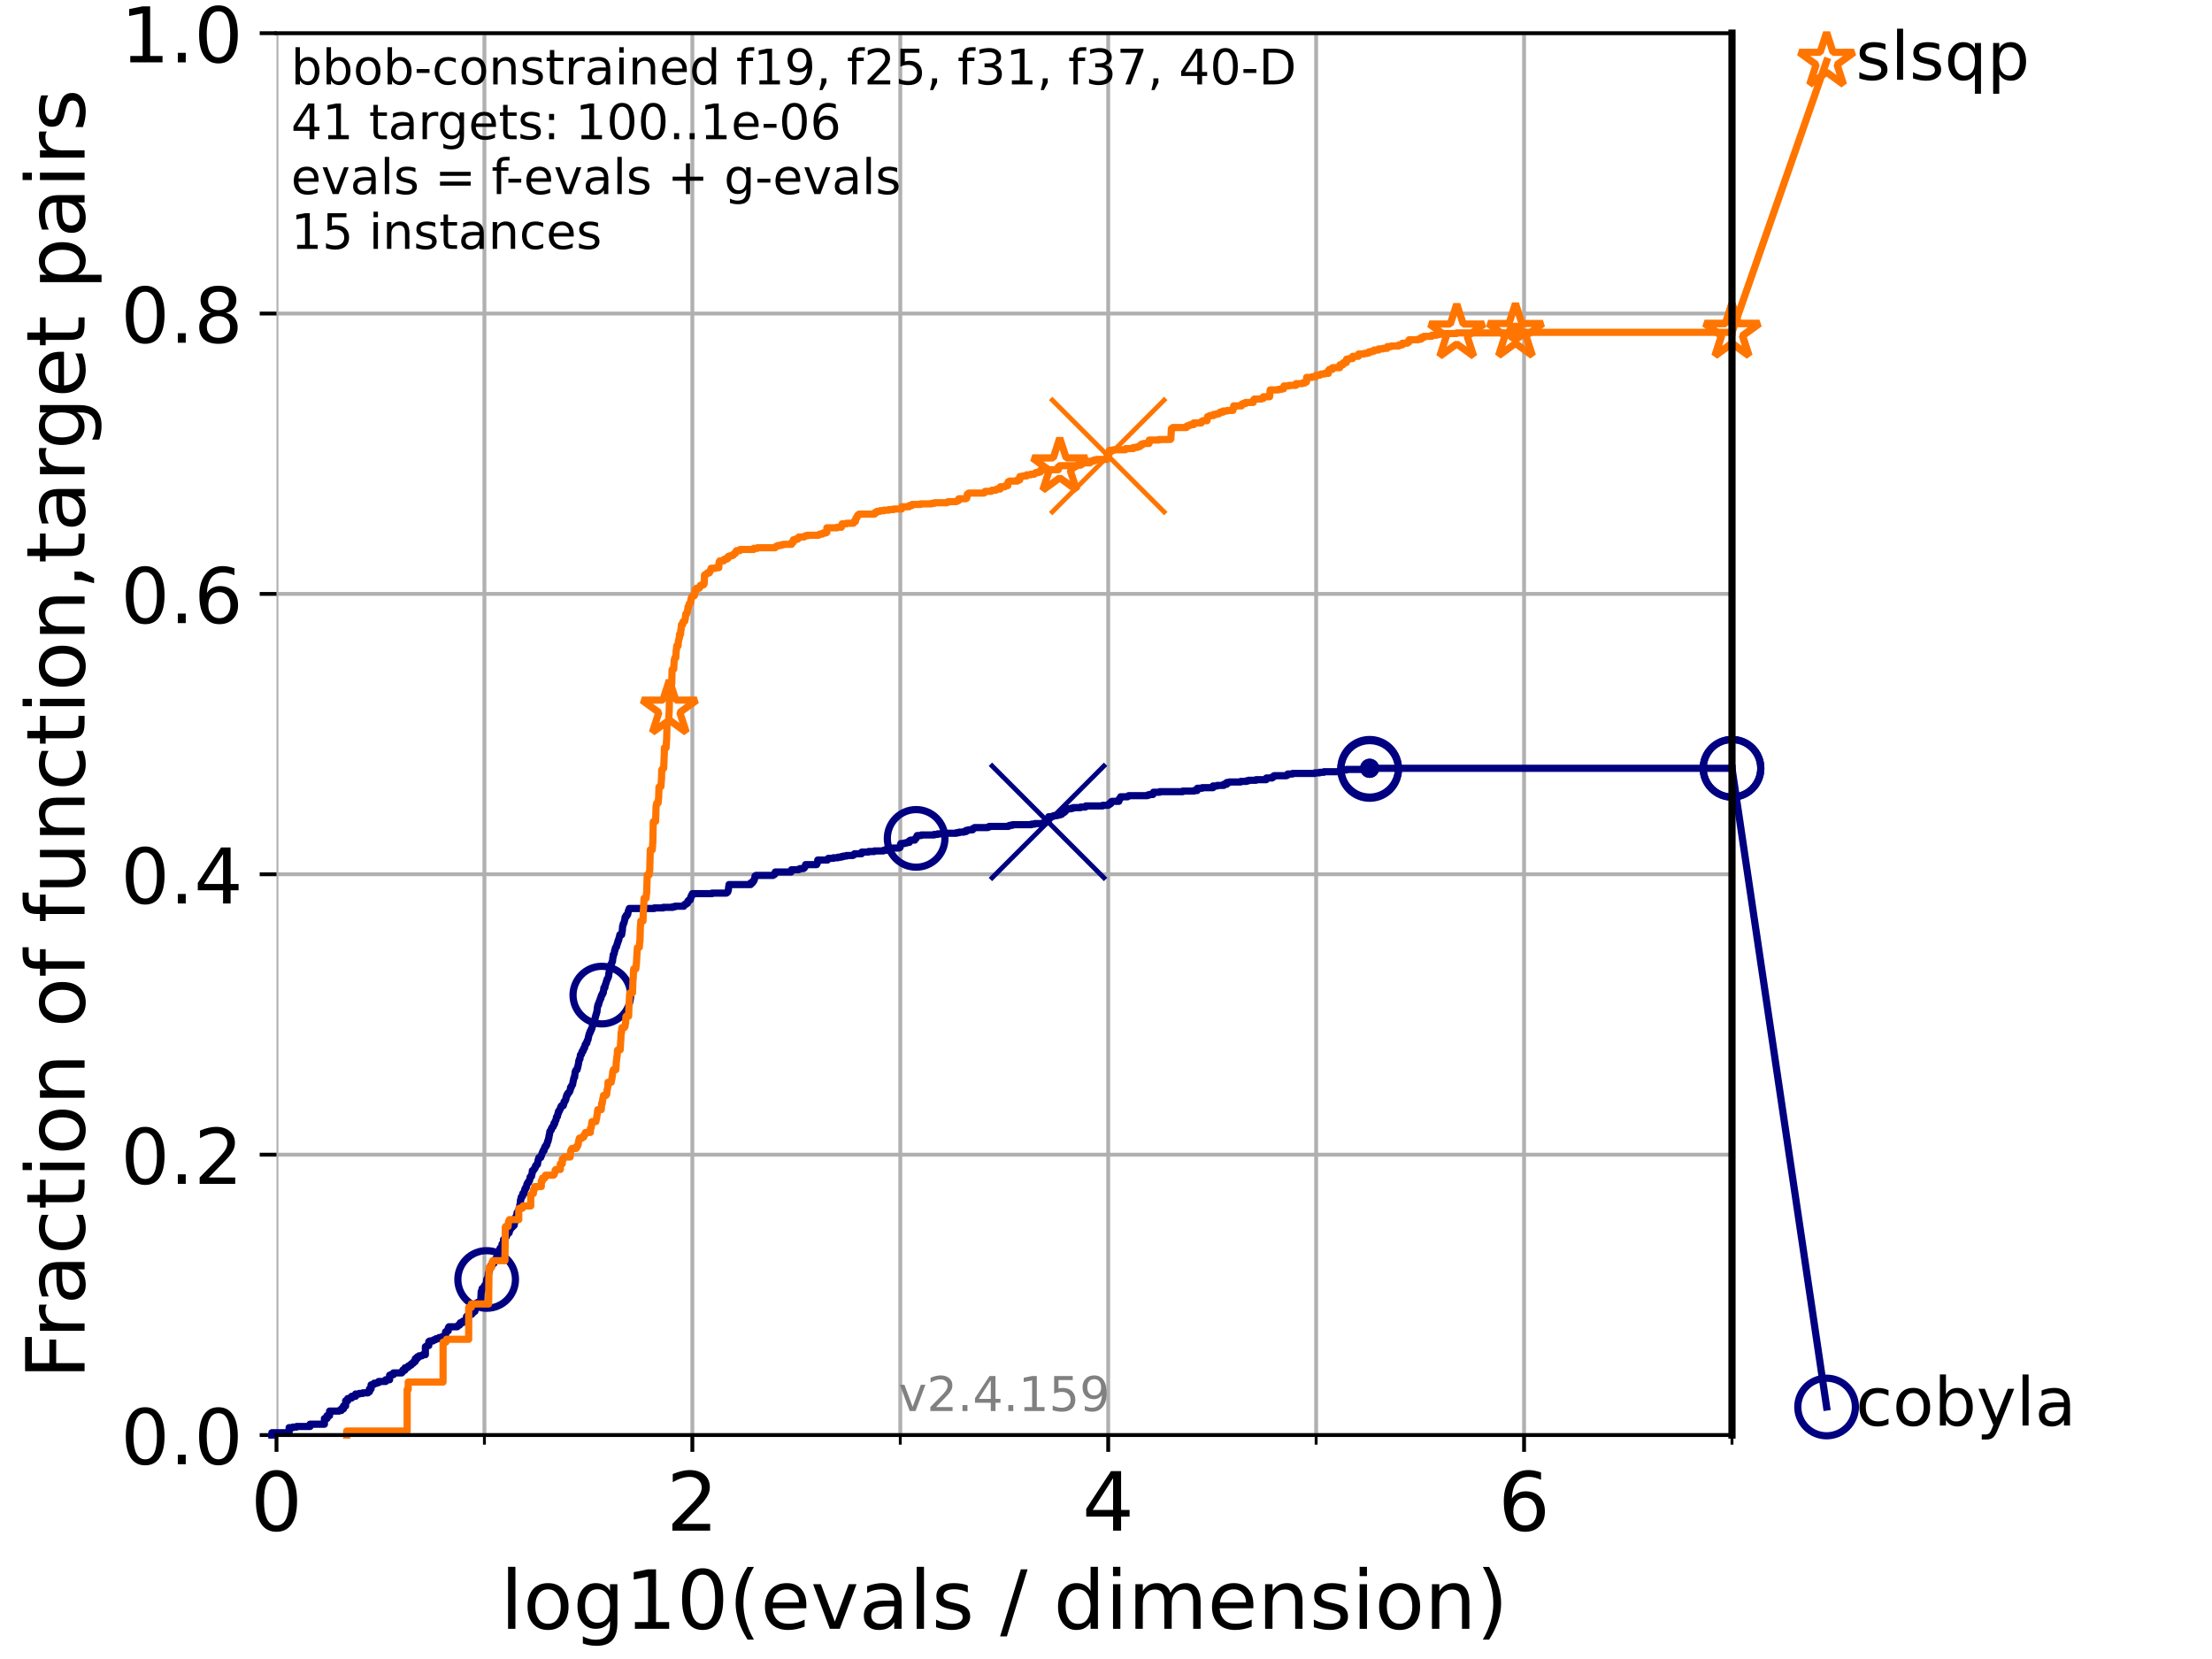<?xml version="1.0" encoding="utf-8" standalone="no"?>
<!DOCTYPE svg PUBLIC "-//W3C//DTD SVG 1.1//EN"
  "http://www.w3.org/Graphics/SVG/1.1/DTD/svg11.dtd">
<!-- Created with matplotlib (https://matplotlib.org/) -->
<svg height="345.6pt" version="1.1" viewBox="0 0 460.8 345.6" width="460.8pt" xmlns="http://www.w3.org/2000/svg" xmlns:xlink="http://www.w3.org/1999/xlink">
 <defs>
  <style type="text/css">*{stroke-linecap:butt;stroke-linejoin:round;}</style>
 </defs>
 <g id="figure_1">
  <g id="patch_1">
   <path d="M 0 345.6 
L 460.8 345.6 
L 460.8 0 
L 0 0 
z
" style="fill:#ffffff;"/>
  </g>
  <g id="axes_1">
   <g id="patch_2">
    <path d="M 57.6 298.944 
L 360.806 298.944 
L 360.806 6.912 
L 57.6 6.912 
z
" style="fill:#ffffff;"/>
   </g>
   <g id="matplotlib.axis_1">
    <g id="xtick_1">
     <g id="line2d_1">
      <path clip-path="url(#p8ac10a4221)" d="M 57.6 298.944 
L 57.6 6.912 
" style="fill:none;stroke:#b0b0b0;stroke-linecap:square;stroke-width:0.8;"/>
     </g>
     <g id="line2d_2">
      <defs>
       <path d="M 0 0 
L 0 3.5 
" id="m764dd5f30f" style="stroke:#000000;stroke-width:0.8;"/>
      </defs>
      <g>
       <use style="stroke:#000000;stroke-width:0.8;" x="57.6" xlink:href="#m764dd5f30f" y="298.944"/>
      </g>
     </g>
     <g id="text_1">
      <!-- 0 -->
      <g transform="translate(52.192 318.861)scale(0.17 -0.17)">
       <defs>
        <path d="M 31.781 66.406 
Q 24.172 66.406 20.328 58.906 
Q 16.5 51.422 16.5 36.375 
Q 16.5 21.391 20.328 13.891 
Q 24.172 6.391 31.781 6.391 
Q 39.453 6.391 43.281 13.891 
Q 47.125 21.391 47.125 36.375 
Q 47.125 51.422 43.281 58.906 
Q 39.453 66.406 31.781 66.406 
z
M 31.781 74.219 
Q 44.047 74.219 50.516 64.516 
Q 56.984 54.828 56.984 36.375 
Q 56.984 17.969 50.516 8.266 
Q 44.047 -1.422 31.781 -1.422 
Q 19.531 -1.422 13.062 8.266 
Q 6.594 17.969 6.594 36.375 
Q 6.594 54.828 13.062 64.516 
Q 19.531 74.219 31.781 74.219 
z
" id="DejaVuSans-48"/>
       </defs>
       <use xlink:href="#DejaVuSans-48"/>
      </g>
     </g>
    </g>
    <g id="xtick_2">
     <g id="line2d_3">
      <path clip-path="url(#p8ac10a4221)" d="M 144.23 298.944 
L 144.23 6.912 
" style="fill:none;stroke:#b0b0b0;stroke-linecap:square;stroke-width:0.8;"/>
     </g>
     <g id="line2d_4">
      <g>
       <use style="stroke:#000000;stroke-width:0.8;" x="144.23" xlink:href="#m764dd5f30f" y="298.944"/>
      </g>
     </g>
     <g id="text_2">
      <!-- 2 -->
      <g transform="translate(138.822 318.861)scale(0.17 -0.17)">
       <defs>
        <path d="M 19.188 8.297 
L 53.609 8.297 
L 53.609 0 
L 7.328 0 
L 7.328 8.297 
Q 12.938 14.109 22.625 23.891 
Q 32.328 33.688 34.812 36.531 
Q 39.547 41.844 41.422 45.531 
Q 43.312 49.219 43.312 52.781 
Q 43.312 58.594 39.234 62.25 
Q 35.156 65.922 28.609 65.922 
Q 23.969 65.922 18.812 64.312 
Q 13.672 62.703 7.812 59.422 
L 7.812 69.391 
Q 13.766 71.781 18.938 73 
Q 24.125 74.219 28.422 74.219 
Q 39.75 74.219 46.484 68.547 
Q 53.219 62.891 53.219 53.422 
Q 53.219 48.922 51.531 44.891 
Q 49.859 40.875 45.406 35.406 
Q 44.188 33.984 37.641 27.219 
Q 31.109 20.453 19.188 8.297 
z
" id="DejaVuSans-50"/>
       </defs>
       <use xlink:href="#DejaVuSans-50"/>
      </g>
     </g>
    </g>
    <g id="xtick_3">
     <g id="line2d_5">
      <path clip-path="url(#p8ac10a4221)" d="M 230.861 298.944 
L 230.861 6.912 
" style="fill:none;stroke:#b0b0b0;stroke-linecap:square;stroke-width:0.8;"/>
     </g>
     <g id="line2d_6">
      <g>
       <use style="stroke:#000000;stroke-width:0.8;" x="230.861" xlink:href="#m764dd5f30f" y="298.944"/>
      </g>
     </g>
     <g id="text_3">
      <!-- 4 -->
      <g transform="translate(225.453 318.861)scale(0.17 -0.17)">
       <defs>
        <path d="M 37.797 64.312 
L 12.891 25.391 
L 37.797 25.391 
z
M 35.203 72.906 
L 47.609 72.906 
L 47.609 25.391 
L 58.016 25.391 
L 58.016 17.188 
L 47.609 17.188 
L 47.609 0 
L 37.797 0 
L 37.797 17.188 
L 4.891 17.188 
L 4.891 26.703 
z
" id="DejaVuSans-52"/>
       </defs>
       <use xlink:href="#DejaVuSans-52"/>
      </g>
     </g>
    </g>
    <g id="xtick_4">
     <g id="line2d_7">
      <path clip-path="url(#p8ac10a4221)" d="M 317.491 298.944 
L 317.491 6.912 
" style="fill:none;stroke:#b0b0b0;stroke-linecap:square;stroke-width:0.8;"/>
     </g>
     <g id="line2d_8">
      <g>
       <use style="stroke:#000000;stroke-width:0.8;" x="317.491" xlink:href="#m764dd5f30f" y="298.944"/>
      </g>
     </g>
     <g id="text_4">
      <!-- 6 -->
      <g transform="translate(312.083 318.861)scale(0.17 -0.17)">
       <defs>
        <path d="M 33.016 40.375 
Q 26.375 40.375 22.484 35.828 
Q 18.609 31.297 18.609 23.391 
Q 18.609 15.531 22.484 10.953 
Q 26.375 6.391 33.016 6.391 
Q 39.656 6.391 43.531 10.953 
Q 47.406 15.531 47.406 23.391 
Q 47.406 31.297 43.531 35.828 
Q 39.656 40.375 33.016 40.375 
z
M 52.594 71.297 
L 52.594 62.312 
Q 48.875 64.062 45.094 64.984 
Q 41.312 65.922 37.594 65.922 
Q 27.828 65.922 22.672 59.328 
Q 17.531 52.734 16.797 39.406 
Q 19.672 43.656 24.016 45.922 
Q 28.375 48.188 33.594 48.188 
Q 44.578 48.188 50.953 41.516 
Q 57.328 34.859 57.328 23.391 
Q 57.328 12.156 50.688 5.359 
Q 44.047 -1.422 33.016 -1.422 
Q 20.359 -1.422 13.672 8.266 
Q 6.984 17.969 6.984 36.375 
Q 6.984 53.656 15.188 63.938 
Q 23.391 74.219 37.203 74.219 
Q 40.922 74.219 44.703 73.484 
Q 48.484 72.75 52.594 71.297 
z
" id="DejaVuSans-54"/>
       </defs>
       <use xlink:href="#DejaVuSans-54"/>
      </g>
     </g>
    </g>
    <g id="xtick_5">
     <g id="line2d_9">
      <path clip-path="url(#p8ac10a4221)" d="M 100.915 298.944 
L 100.915 6.912 
" style="fill:none;stroke:#b0b0b0;stroke-linecap:square;stroke-width:0.8;"/>
     </g>
     <g id="line2d_10">
      <defs>
       <path d="M 0 0 
L 0 2 
" id="m9b953ea957" style="stroke:#000000;stroke-width:0.6;"/>
      </defs>
      <g>
       <use style="stroke:#000000;stroke-width:0.6;" x="100.915" xlink:href="#m9b953ea957" y="298.944"/>
      </g>
     </g>
    </g>
    <g id="xtick_6">
     <g id="line2d_11">
      <path clip-path="url(#p8ac10a4221)" d="M 187.546 298.944 
L 187.546 6.912 
" style="fill:none;stroke:#b0b0b0;stroke-linecap:square;stroke-width:0.8;"/>
     </g>
     <g id="line2d_12">
      <g>
       <use style="stroke:#000000;stroke-width:0.6;" x="187.546" xlink:href="#m9b953ea957" y="298.944"/>
      </g>
     </g>
    </g>
    <g id="xtick_7">
     <g id="line2d_13">
      <path clip-path="url(#p8ac10a4221)" d="M 274.176 298.944 
L 274.176 6.912 
" style="fill:none;stroke:#b0b0b0;stroke-linecap:square;stroke-width:0.8;"/>
     </g>
     <g id="line2d_14">
      <g>
       <use style="stroke:#000000;stroke-width:0.6;" x="274.176" xlink:href="#m9b953ea957" y="298.944"/>
      </g>
     </g>
    </g>
    <g id="xtick_8">
     <g id="line2d_15">
      <path clip-path="url(#p8ac10a4221)" d="M 360.806 298.944 
L 360.806 6.912 
" style="fill:none;stroke:#b0b0b0;stroke-linecap:square;stroke-width:0.8;"/>
     </g>
     <g id="line2d_16">
      <g>
       <use style="stroke:#000000;stroke-width:0.6;" x="360.806" xlink:href="#m9b953ea957" y="298.944"/>
      </g>
     </g>
    </g>
    <g id="text_5">
     <!-- log10(evals / dimension) -->
     <g transform="translate(104.239 339.314)scale(0.17 -0.17)">
      <defs>
       <path d="M 9.422 75.984 
L 18.406 75.984 
L 18.406 0 
L 9.422 0 
z
" id="DejaVuSans-108"/>
       <path d="M 30.609 48.391 
Q 23.391 48.391 19.188 42.75 
Q 14.984 37.109 14.984 27.297 
Q 14.984 17.484 19.156 11.844 
Q 23.344 6.203 30.609 6.203 
Q 37.797 6.203 41.984 11.859 
Q 46.188 17.531 46.188 27.297 
Q 46.188 37.016 41.984 42.703 
Q 37.797 48.391 30.609 48.391 
z
M 30.609 56 
Q 42.328 56 49.016 48.375 
Q 55.719 40.766 55.719 27.297 
Q 55.719 13.875 49.016 6.219 
Q 42.328 -1.422 30.609 -1.422 
Q 18.844 -1.422 12.172 6.219 
Q 5.516 13.875 5.516 27.297 
Q 5.516 40.766 12.172 48.375 
Q 18.844 56 30.609 56 
z
" id="DejaVuSans-111"/>
       <path d="M 45.406 27.984 
Q 45.406 37.75 41.375 43.109 
Q 37.359 48.484 30.078 48.484 
Q 22.859 48.484 18.828 43.109 
Q 14.797 37.75 14.797 27.984 
Q 14.797 18.266 18.828 12.891 
Q 22.859 7.516 30.078 7.516 
Q 37.359 7.516 41.375 12.891 
Q 45.406 18.266 45.406 27.984 
z
M 54.391 6.781 
Q 54.391 -7.172 48.188 -13.984 
Q 42 -20.797 29.203 -20.797 
Q 24.469 -20.797 20.266 -20.094 
Q 16.062 -19.391 12.109 -17.922 
L 12.109 -9.188 
Q 16.062 -11.328 19.922 -12.344 
Q 23.781 -13.375 27.781 -13.375 
Q 36.625 -13.375 41.016 -8.766 
Q 45.406 -4.156 45.406 5.172 
L 45.406 9.625 
Q 42.625 4.781 38.281 2.391 
Q 33.938 0 27.875 0 
Q 17.828 0 11.672 7.656 
Q 5.516 15.328 5.516 27.984 
Q 5.516 40.672 11.672 48.328 
Q 17.828 56 27.875 56 
Q 33.938 56 38.281 53.609 
Q 42.625 51.219 45.406 46.391 
L 45.406 54.688 
L 54.391 54.688 
z
" id="DejaVuSans-103"/>
       <path d="M 12.406 8.297 
L 28.516 8.297 
L 28.516 63.922 
L 10.984 60.406 
L 10.984 69.391 
L 28.422 72.906 
L 38.281 72.906 
L 38.281 8.297 
L 54.391 8.297 
L 54.391 0 
L 12.406 0 
z
" id="DejaVuSans-49"/>
       <path d="M 31 75.875 
Q 24.469 64.656 21.281 53.656 
Q 18.109 42.672 18.109 31.391 
Q 18.109 20.125 21.312 9.062 
Q 24.516 -2 31 -13.188 
L 23.188 -13.188 
Q 15.875 -1.703 12.234 9.375 
Q 8.594 20.453 8.594 31.391 
Q 8.594 42.281 12.203 53.312 
Q 15.828 64.359 23.188 75.875 
z
" id="DejaVuSans-40"/>
       <path d="M 56.203 29.594 
L 56.203 25.203 
L 14.891 25.203 
Q 15.484 15.922 20.484 11.062 
Q 25.484 6.203 34.422 6.203 
Q 39.594 6.203 44.453 7.469 
Q 49.312 8.734 54.109 11.281 
L 54.109 2.781 
Q 49.266 0.734 44.188 -0.344 
Q 39.109 -1.422 33.891 -1.422 
Q 20.797 -1.422 13.156 6.188 
Q 5.516 13.812 5.516 26.812 
Q 5.516 40.234 12.766 48.109 
Q 20.016 56 32.328 56 
Q 43.359 56 49.781 48.891 
Q 56.203 41.797 56.203 29.594 
z
M 47.219 32.234 
Q 47.125 39.594 43.094 43.984 
Q 39.062 48.391 32.422 48.391 
Q 24.906 48.391 20.391 44.141 
Q 15.875 39.891 15.188 32.172 
z
" id="DejaVuSans-101"/>
       <path d="M 2.984 54.688 
L 12.5 54.688 
L 29.594 8.797 
L 46.688 54.688 
L 56.203 54.688 
L 35.688 0 
L 23.484 0 
z
" id="DejaVuSans-118"/>
       <path d="M 34.281 27.484 
Q 23.391 27.484 19.188 25 
Q 14.984 22.516 14.984 16.5 
Q 14.984 11.719 18.141 8.906 
Q 21.297 6.109 26.703 6.109 
Q 34.188 6.109 38.703 11.406 
Q 43.219 16.703 43.219 25.484 
L 43.219 27.484 
z
M 52.203 31.203 
L 52.203 0 
L 43.219 0 
L 43.219 8.297 
Q 40.141 3.328 35.547 0.953 
Q 30.953 -1.422 24.312 -1.422 
Q 15.922 -1.422 10.953 3.297 
Q 6 8.016 6 15.922 
Q 6 25.141 12.172 29.828 
Q 18.359 34.516 30.609 34.516 
L 43.219 34.516 
L 43.219 35.406 
Q 43.219 41.609 39.141 45 
Q 35.062 48.391 27.688 48.391 
Q 23 48.391 18.547 47.266 
Q 14.109 46.141 10.016 43.891 
L 10.016 52.203 
Q 14.938 54.109 19.578 55.047 
Q 24.219 56 28.609 56 
Q 40.484 56 46.344 49.844 
Q 52.203 43.703 52.203 31.203 
z
" id="DejaVuSans-97"/>
       <path d="M 44.281 53.078 
L 44.281 44.578 
Q 40.484 46.531 36.375 47.5 
Q 32.281 48.484 27.875 48.484 
Q 21.188 48.484 17.844 46.438 
Q 14.5 44.391 14.5 40.281 
Q 14.5 37.156 16.891 35.375 
Q 19.281 33.594 26.516 31.984 
L 29.594 31.297 
Q 39.156 29.25 43.188 25.516 
Q 47.219 21.781 47.219 15.094 
Q 47.219 7.469 41.188 3.016 
Q 35.156 -1.422 24.609 -1.422 
Q 20.219 -1.422 15.453 -0.562 
Q 10.688 0.297 5.422 2 
L 5.422 11.281 
Q 10.406 8.688 15.234 7.391 
Q 20.062 6.109 24.812 6.109 
Q 31.156 6.109 34.562 8.281 
Q 37.984 10.453 37.984 14.406 
Q 37.984 18.062 35.516 20.016 
Q 33.062 21.969 24.703 23.781 
L 21.578 24.516 
Q 13.234 26.266 9.516 29.906 
Q 5.812 33.547 5.812 39.891 
Q 5.812 47.609 11.281 51.797 
Q 16.75 56 26.812 56 
Q 31.781 56 36.172 55.266 
Q 40.578 54.547 44.281 53.078 
z
" id="DejaVuSans-115"/>
       <path id="DejaVuSans-32"/>
       <path d="M 25.391 72.906 
L 33.688 72.906 
L 8.297 -9.281 
L 0 -9.281 
z
" id="DejaVuSans-47"/>
       <path d="M 45.406 46.391 
L 45.406 75.984 
L 54.391 75.984 
L 54.391 0 
L 45.406 0 
L 45.406 8.203 
Q 42.578 3.328 38.25 0.953 
Q 33.938 -1.422 27.875 -1.422 
Q 17.969 -1.422 11.734 6.484 
Q 5.516 14.406 5.516 27.297 
Q 5.516 40.188 11.734 48.094 
Q 17.969 56 27.875 56 
Q 33.938 56 38.25 53.625 
Q 42.578 51.266 45.406 46.391 
z
M 14.797 27.297 
Q 14.797 17.391 18.875 11.75 
Q 22.953 6.109 30.078 6.109 
Q 37.203 6.109 41.297 11.75 
Q 45.406 17.391 45.406 27.297 
Q 45.406 37.203 41.297 42.844 
Q 37.203 48.484 30.078 48.484 
Q 22.953 48.484 18.875 42.844 
Q 14.797 37.203 14.797 27.297 
z
" id="DejaVuSans-100"/>
       <path d="M 9.422 54.688 
L 18.406 54.688 
L 18.406 0 
L 9.422 0 
z
M 9.422 75.984 
L 18.406 75.984 
L 18.406 64.594 
L 9.422 64.594 
z
" id="DejaVuSans-105"/>
       <path d="M 52 44.188 
Q 55.375 50.25 60.062 53.125 
Q 64.75 56 71.094 56 
Q 79.641 56 84.281 50.016 
Q 88.922 44.047 88.922 33.016 
L 88.922 0 
L 79.891 0 
L 79.891 32.719 
Q 79.891 40.578 77.094 44.375 
Q 74.312 48.188 68.609 48.188 
Q 61.625 48.188 57.562 43.547 
Q 53.516 38.922 53.516 30.906 
L 53.516 0 
L 44.484 0 
L 44.484 32.719 
Q 44.484 40.625 41.703 44.406 
Q 38.922 48.188 33.109 48.188 
Q 26.219 48.188 22.156 43.531 
Q 18.109 38.875 18.109 30.906 
L 18.109 0 
L 9.078 0 
L 9.078 54.688 
L 18.109 54.688 
L 18.109 46.188 
Q 21.188 51.219 25.484 53.609 
Q 29.781 56 35.688 56 
Q 41.656 56 45.828 52.969 
Q 50 49.953 52 44.188 
z
" id="DejaVuSans-109"/>
       <path d="M 54.891 33.016 
L 54.891 0 
L 45.906 0 
L 45.906 32.719 
Q 45.906 40.484 42.875 44.328 
Q 39.844 48.188 33.797 48.188 
Q 26.516 48.188 22.312 43.547 
Q 18.109 38.922 18.109 30.906 
L 18.109 0 
L 9.078 0 
L 9.078 54.688 
L 18.109 54.688 
L 18.109 46.188 
Q 21.344 51.125 25.703 53.562 
Q 30.078 56 35.797 56 
Q 45.219 56 50.047 50.172 
Q 54.891 44.344 54.891 33.016 
z
" id="DejaVuSans-110"/>
       <path d="M 8.016 75.875 
L 15.828 75.875 
Q 23.141 64.359 26.781 53.312 
Q 30.422 42.281 30.422 31.391 
Q 30.422 20.453 26.781 9.375 
Q 23.141 -1.703 15.828 -13.188 
L 8.016 -13.188 
Q 14.5 -2 17.703 9.062 
Q 20.906 20.125 20.906 31.391 
Q 20.906 42.672 17.703 53.656 
Q 14.5 64.656 8.016 75.875 
z
" id="DejaVuSans-41"/>
      </defs>
      <use xlink:href="#DejaVuSans-108"/>
      <use x="27.783" xlink:href="#DejaVuSans-111"/>
      <use x="88.965" xlink:href="#DejaVuSans-103"/>
      <use x="152.441" xlink:href="#DejaVuSans-49"/>
      <use x="216.064" xlink:href="#DejaVuSans-48"/>
      <use x="279.688" xlink:href="#DejaVuSans-40"/>
      <use x="318.701" xlink:href="#DejaVuSans-101"/>
      <use x="380.225" xlink:href="#DejaVuSans-118"/>
      <use x="439.404" xlink:href="#DejaVuSans-97"/>
      <use x="500.684" xlink:href="#DejaVuSans-108"/>
      <use x="528.467" xlink:href="#DejaVuSans-115"/>
      <use x="580.566" xlink:href="#DejaVuSans-32"/>
      <use x="612.354" xlink:href="#DejaVuSans-47"/>
      <use x="646.045" xlink:href="#DejaVuSans-32"/>
      <use x="677.832" xlink:href="#DejaVuSans-100"/>
      <use x="741.309" xlink:href="#DejaVuSans-105"/>
      <use x="769.092" xlink:href="#DejaVuSans-109"/>
      <use x="866.504" xlink:href="#DejaVuSans-101"/>
      <use x="928.027" xlink:href="#DejaVuSans-110"/>
      <use x="991.406" xlink:href="#DejaVuSans-115"/>
      <use x="1043.506" xlink:href="#DejaVuSans-105"/>
      <use x="1071.289" xlink:href="#DejaVuSans-111"/>
      <use x="1132.471" xlink:href="#DejaVuSans-110"/>
      <use x="1195.85" xlink:href="#DejaVuSans-41"/>
     </g>
    </g>
   </g>
   <g id="matplotlib.axis_2">
    <g id="ytick_1">
     <g id="line2d_17">
      <path clip-path="url(#p8ac10a4221)" d="M 57.6 298.944 
L 360.806 298.944 
" style="fill:none;stroke:#b0b0b0;stroke-linecap:square;stroke-width:0.8;"/>
     </g>
     <g id="line2d_18">
      <defs>
       <path d="M 0 0 
L -3.5 0 
" id="mf75bb3201b" style="stroke:#000000;stroke-width:0.8;"/>
      </defs>
      <g>
       <use style="stroke:#000000;stroke-width:0.8;" x="57.6" xlink:href="#mf75bb3201b" y="298.944"/>
      </g>
     </g>
     <g id="text_6">
      <!-- 0.0 -->
      <g transform="translate(25.155 305.023)scale(0.16 -0.16)">
       <defs>
        <path d="M 10.688 12.406 
L 21 12.406 
L 21 0 
L 10.688 0 
z
" id="DejaVuSans-46"/>
       </defs>
       <use xlink:href="#DejaVuSans-48"/>
       <use x="63.623" xlink:href="#DejaVuSans-46"/>
       <use x="95.41" xlink:href="#DejaVuSans-48"/>
      </g>
     </g>
    </g>
    <g id="ytick_2">
     <g id="line2d_19">
      <path clip-path="url(#p8ac10a4221)" d="M 57.6 240.538 
L 360.806 240.538 
" style="fill:none;stroke:#b0b0b0;stroke-linecap:square;stroke-width:0.8;"/>
     </g>
     <g id="line2d_20">
      <g>
       <use style="stroke:#000000;stroke-width:0.8;" x="57.6" xlink:href="#mf75bb3201b" y="240.538"/>
      </g>
     </g>
     <g id="text_7">
      <!-- 0.2 -->
      <g transform="translate(25.155 246.616)scale(0.16 -0.16)">
       <use xlink:href="#DejaVuSans-48"/>
       <use x="63.623" xlink:href="#DejaVuSans-46"/>
       <use x="95.41" xlink:href="#DejaVuSans-50"/>
      </g>
     </g>
    </g>
    <g id="ytick_3">
     <g id="line2d_21">
      <path clip-path="url(#p8ac10a4221)" d="M 57.6 182.131 
L 360.806 182.131 
" style="fill:none;stroke:#b0b0b0;stroke-linecap:square;stroke-width:0.8;"/>
     </g>
     <g id="line2d_22">
      <g>
       <use style="stroke:#000000;stroke-width:0.8;" x="57.6" xlink:href="#mf75bb3201b" y="182.131"/>
      </g>
     </g>
     <g id="text_8">
      <!-- 0.4 -->
      <g transform="translate(25.155 188.21)scale(0.16 -0.16)">
       <use xlink:href="#DejaVuSans-48"/>
       <use x="63.623" xlink:href="#DejaVuSans-46"/>
       <use x="95.41" xlink:href="#DejaVuSans-52"/>
      </g>
     </g>
    </g>
    <g id="ytick_4">
     <g id="line2d_23">
      <path clip-path="url(#p8ac10a4221)" d="M 57.6 123.725 
L 360.806 123.725 
" style="fill:none;stroke:#b0b0b0;stroke-linecap:square;stroke-width:0.8;"/>
     </g>
     <g id="line2d_24">
      <g>
       <use style="stroke:#000000;stroke-width:0.8;" x="57.6" xlink:href="#mf75bb3201b" y="123.725"/>
      </g>
     </g>
     <g id="text_9">
      <!-- 0.6 -->
      <g transform="translate(25.155 129.804)scale(0.16 -0.16)">
       <use xlink:href="#DejaVuSans-48"/>
       <use x="63.623" xlink:href="#DejaVuSans-46"/>
       <use x="95.41" xlink:href="#DejaVuSans-54"/>
      </g>
     </g>
    </g>
    <g id="ytick_5">
     <g id="line2d_25">
      <path clip-path="url(#p8ac10a4221)" d="M 57.6 65.318 
L 360.806 65.318 
" style="fill:none;stroke:#b0b0b0;stroke-linecap:square;stroke-width:0.8;"/>
     </g>
     <g id="line2d_26">
      <g>
       <use style="stroke:#000000;stroke-width:0.8;" x="57.6" xlink:href="#mf75bb3201b" y="65.318"/>
      </g>
     </g>
     <g id="text_10">
      <!-- 0.8 -->
      <g transform="translate(25.155 71.397)scale(0.16 -0.16)">
       <defs>
        <path d="M 31.781 34.625 
Q 24.75 34.625 20.719 30.859 
Q 16.703 27.094 16.703 20.516 
Q 16.703 13.922 20.719 10.156 
Q 24.75 6.391 31.781 6.391 
Q 38.812 6.391 42.859 10.172 
Q 46.922 13.969 46.922 20.516 
Q 46.922 27.094 42.891 30.859 
Q 38.875 34.625 31.781 34.625 
z
M 21.922 38.812 
Q 15.578 40.375 12.031 44.719 
Q 8.5 49.078 8.5 55.328 
Q 8.5 64.062 14.719 69.141 
Q 20.953 74.219 31.781 74.219 
Q 42.672 74.219 48.875 69.141 
Q 55.078 64.062 55.078 55.328 
Q 55.078 49.078 51.531 44.719 
Q 48 40.375 41.703 38.812 
Q 48.828 37.156 52.797 32.312 
Q 56.781 27.484 56.781 20.516 
Q 56.781 9.906 50.312 4.234 
Q 43.844 -1.422 31.781 -1.422 
Q 19.734 -1.422 13.25 4.234 
Q 6.781 9.906 6.781 20.516 
Q 6.781 27.484 10.781 32.312 
Q 14.797 37.156 21.922 38.812 
z
M 18.312 54.391 
Q 18.312 48.734 21.844 45.562 
Q 25.391 42.391 31.781 42.391 
Q 38.141 42.391 41.719 45.562 
Q 45.312 48.734 45.312 54.391 
Q 45.312 60.062 41.719 63.234 
Q 38.141 66.406 31.781 66.406 
Q 25.391 66.406 21.844 63.234 
Q 18.312 60.062 18.312 54.391 
z
" id="DejaVuSans-56"/>
       </defs>
       <use xlink:href="#DejaVuSans-48"/>
       <use x="63.623" xlink:href="#DejaVuSans-46"/>
       <use x="95.41" xlink:href="#DejaVuSans-56"/>
      </g>
     </g>
    </g>
    <g id="ytick_6">
     <g id="line2d_27">
      <path clip-path="url(#p8ac10a4221)" d="M 57.6 6.912 
L 360.806 6.912 
" style="fill:none;stroke:#b0b0b0;stroke-linecap:square;stroke-width:0.8;"/>
     </g>
     <g id="line2d_28">
      <g>
       <use style="stroke:#000000;stroke-width:0.8;" x="57.6" xlink:href="#mf75bb3201b" y="6.912"/>
      </g>
     </g>
     <g id="text_11">
      <!-- 1.0 -->
      <g transform="translate(25.155 12.991)scale(0.16 -0.16)">
       <use xlink:href="#DejaVuSans-49"/>
       <use x="63.623" xlink:href="#DejaVuSans-46"/>
       <use x="95.41" xlink:href="#DejaVuSans-48"/>
      </g>
     </g>
    </g>
    <g id="text_12">
     <!-- Fraction of function,target pairs -->
     <g transform="translate(17.62 287.313)rotate(-90)scale(0.17 -0.17)">
      <defs>
       <path d="M 9.812 72.906 
L 51.703 72.906 
L 51.703 64.594 
L 19.672 64.594 
L 19.672 43.109 
L 48.578 43.109 
L 48.578 34.812 
L 19.672 34.812 
L 19.672 0 
L 9.812 0 
z
" id="DejaVuSans-70"/>
       <path d="M 41.109 46.297 
Q 39.594 47.172 37.812 47.578 
Q 36.031 48 33.891 48 
Q 26.266 48 22.188 43.047 
Q 18.109 38.094 18.109 28.812 
L 18.109 0 
L 9.078 0 
L 9.078 54.688 
L 18.109 54.688 
L 18.109 46.188 
Q 20.953 51.172 25.484 53.578 
Q 30.031 56 36.531 56 
Q 37.453 56 38.578 55.875 
Q 39.703 55.766 41.062 55.516 
z
" id="DejaVuSans-114"/>
       <path d="M 48.781 52.594 
L 48.781 44.188 
Q 44.969 46.297 41.141 47.344 
Q 37.312 48.391 33.406 48.391 
Q 24.656 48.391 19.812 42.844 
Q 14.984 37.312 14.984 27.297 
Q 14.984 17.281 19.812 11.734 
Q 24.656 6.203 33.406 6.203 
Q 37.312 6.203 41.141 7.25 
Q 44.969 8.297 48.781 10.406 
L 48.781 2.094 
Q 45.016 0.344 40.984 -0.531 
Q 36.969 -1.422 32.422 -1.422 
Q 20.062 -1.422 12.781 6.344 
Q 5.516 14.109 5.516 27.297 
Q 5.516 40.672 12.859 48.328 
Q 20.219 56 33.016 56 
Q 37.156 56 41.109 55.141 
Q 45.062 54.297 48.781 52.594 
z
" id="DejaVuSans-99"/>
       <path d="M 18.312 70.219 
L 18.312 54.688 
L 36.812 54.688 
L 36.812 47.703 
L 18.312 47.703 
L 18.312 18.016 
Q 18.312 11.328 20.141 9.422 
Q 21.969 7.516 27.594 7.516 
L 36.812 7.516 
L 36.812 0 
L 27.594 0 
Q 17.188 0 13.234 3.875 
Q 9.281 7.766 9.281 18.016 
L 9.281 47.703 
L 2.688 47.703 
L 2.688 54.688 
L 9.281 54.688 
L 9.281 70.219 
z
" id="DejaVuSans-116"/>
       <path d="M 37.109 75.984 
L 37.109 68.5 
L 28.516 68.5 
Q 23.688 68.5 21.797 66.547 
Q 19.922 64.594 19.922 59.516 
L 19.922 54.688 
L 34.719 54.688 
L 34.719 47.703 
L 19.922 47.703 
L 19.922 0 
L 10.891 0 
L 10.891 47.703 
L 2.297 47.703 
L 2.297 54.688 
L 10.891 54.688 
L 10.891 58.5 
Q 10.891 67.625 15.141 71.797 
Q 19.391 75.984 28.609 75.984 
z
" id="DejaVuSans-102"/>
       <path d="M 8.5 21.578 
L 8.5 54.688 
L 17.484 54.688 
L 17.484 21.922 
Q 17.484 14.156 20.5 10.266 
Q 23.531 6.391 29.594 6.391 
Q 36.859 6.391 41.078 11.031 
Q 45.312 15.672 45.312 23.688 
L 45.312 54.688 
L 54.297 54.688 
L 54.297 0 
L 45.312 0 
L 45.312 8.406 
Q 42.047 3.422 37.719 1 
Q 33.406 -1.422 27.688 -1.422 
Q 18.266 -1.422 13.375 4.438 
Q 8.5 10.297 8.5 21.578 
z
M 31.109 56 
z
" id="DejaVuSans-117"/>
       <path d="M 11.719 12.406 
L 22.016 12.406 
L 22.016 4 
L 14.016 -11.625 
L 7.719 -11.625 
L 11.719 4 
z
" id="DejaVuSans-44"/>
       <path d="M 18.109 8.203 
L 18.109 -20.797 
L 9.078 -20.797 
L 9.078 54.688 
L 18.109 54.688 
L 18.109 46.391 
Q 20.953 51.266 25.266 53.625 
Q 29.594 56 35.594 56 
Q 45.562 56 51.781 48.094 
Q 58.016 40.188 58.016 27.297 
Q 58.016 14.406 51.781 6.484 
Q 45.562 -1.422 35.594 -1.422 
Q 29.594 -1.422 25.266 0.953 
Q 20.953 3.328 18.109 8.203 
z
M 48.688 27.297 
Q 48.688 37.203 44.609 42.844 
Q 40.531 48.484 33.406 48.484 
Q 26.266 48.484 22.188 42.844 
Q 18.109 37.203 18.109 27.297 
Q 18.109 17.391 22.188 11.75 
Q 26.266 6.109 33.406 6.109 
Q 40.531 6.109 44.609 11.75 
Q 48.688 17.391 48.688 27.297 
z
" id="DejaVuSans-112"/>
      </defs>
      <use xlink:href="#DejaVuSans-70"/>
      <use x="50.27" xlink:href="#DejaVuSans-114"/>
      <use x="91.383" xlink:href="#DejaVuSans-97"/>
      <use x="152.662" xlink:href="#DejaVuSans-99"/>
      <use x="207.643" xlink:href="#DejaVuSans-116"/>
      <use x="246.852" xlink:href="#DejaVuSans-105"/>
      <use x="274.635" xlink:href="#DejaVuSans-111"/>
      <use x="335.816" xlink:href="#DejaVuSans-110"/>
      <use x="399.195" xlink:href="#DejaVuSans-32"/>
      <use x="430.982" xlink:href="#DejaVuSans-111"/>
      <use x="492.164" xlink:href="#DejaVuSans-102"/>
      <use x="527.369" xlink:href="#DejaVuSans-32"/>
      <use x="559.156" xlink:href="#DejaVuSans-102"/>
      <use x="594.361" xlink:href="#DejaVuSans-117"/>
      <use x="657.74" xlink:href="#DejaVuSans-110"/>
      <use x="721.119" xlink:href="#DejaVuSans-99"/>
      <use x="776.1" xlink:href="#DejaVuSans-116"/>
      <use x="815.309" xlink:href="#DejaVuSans-105"/>
      <use x="843.092" xlink:href="#DejaVuSans-111"/>
      <use x="904.273" xlink:href="#DejaVuSans-110"/>
      <use x="967.652" xlink:href="#DejaVuSans-44"/>
      <use x="999.439" xlink:href="#DejaVuSans-116"/>
      <use x="1038.648" xlink:href="#DejaVuSans-97"/>
      <use x="1099.928" xlink:href="#DejaVuSans-114"/>
      <use x="1139.291" xlink:href="#DejaVuSans-103"/>
      <use x="1202.768" xlink:href="#DejaVuSans-101"/>
      <use x="1264.291" xlink:href="#DejaVuSans-116"/>
      <use x="1303.5" xlink:href="#DejaVuSans-32"/>
      <use x="1335.287" xlink:href="#DejaVuSans-112"/>
      <use x="1398.764" xlink:href="#DejaVuSans-97"/>
      <use x="1460.043" xlink:href="#DejaVuSans-105"/>
      <use x="1487.826" xlink:href="#DejaVuSans-114"/>
      <use x="1528.939" xlink:href="#DejaVuSans-115"/>
     </g>
    </g>
   </g>
   <g id="line2d_29">
    <defs>
     <path d="M 0 1.5 
C 0.398 1.5 0.779 1.342 1.061 1.061 
C 1.342 0.779 1.5 0.398 1.5 0 
C 1.5 -0.398 1.342 -0.779 1.061 -1.061 
C 0.779 -1.342 0.398 -1.5 0 -1.5 
C -0.398 -1.5 -0.779 -1.342 -1.061 -1.061 
C -1.342 -0.779 -1.5 -0.398 -1.5 0 
C -1.5 0.398 -1.342 0.779 -1.061 1.061 
C -0.779 1.342 -0.398 1.5 0 1.5 
z
" id="m7c18dc0cf1" style="stroke:#000080;"/>
    </defs>
    <g>
     <use style="fill:#000080;stroke:#000080;" x="285.324" xlink:href="#m7c18dc0cf1" y="160.051"/>
     <use style="fill:#000080;stroke:#000080;" x="285.324" xlink:href="#m7c18dc0cf1" y="160.051"/>
    </g>
   </g>
   <g id="line2d_30">
    <path d="M 56.635 298.944 
L 56.635 298.469 
L 60.229 298.469 
L 60.229 297.401 
L 61.03 297.401 
L 61.03 297.282 
L 61.798 297.282 
L 61.798 297.163 
L 64.59 297.163 
L 64.59 296.688 
L 67.582 296.688 
L 67.582 295.501 
L 68.127 295.501 
L 68.127 294.908 
L 68.657 294.908 
L 68.657 293.958 
L 70.639 293.958 
L 70.639 293.839 
L 71.104 293.839 
L 71.104 293.483 
L 71.557 293.483 
L 71.557 292.89 
L 72 292.89 
L 72 291.821 
L 72.432 291.821 
L 72.432 291.346 
L 72.855 291.346 
L 72.855 291.228 
L 73.268 291.228 
L 73.268 290.872 
L 74.069 290.872 
L 74.069 290.397 
L 74.837 290.397 
L 74.837 290.278 
L 75.575 290.278 
L 75.575 290.159 
L 76.63 290.159 
L 76.63 289.922 
L 76.969 289.922 
L 76.969 289.328 
L 77.302 289.328 
L 77.302 288.497 
L 77.629 288.497 
L 77.629 288.379 
L 77.95 288.379 
L 77.95 288.141 
L 78.578 288.141 
L 78.578 288.022 
L 78.883 288.022 
L 78.883 287.785 
L 80.342 287.785 
L 80.342 287.429 
L 81.166 287.429 
L 81.166 286.479 
L 81.433 286.479 
L 81.433 286.361 
L 81.956 286.361 
L 81.956 286.004 
L 83.678 286.004 
L 83.678 285.767 
L 83.912 285.767 
L 83.912 285.411 
L 84.371 285.411 
L 84.371 284.936 
L 84.819 284.936 
L 84.819 284.817 
L 85.039 284.817 
L 85.039 284.58 
L 85.256 284.58 
L 85.256 284.461 
L 85.471 284.461 
L 85.471 284.342 
L 85.684 284.342 
L 85.684 284.105 
L 85.894 284.105 
L 85.894 283.986 
L 86.102 283.986 
L 86.102 283.749 
L 86.307 283.749 
L 86.307 283.63 
L 86.511 283.63 
L 86.511 283.037 
L 86.911 283.037 
L 86.911 282.68 
L 87.303 282.68 
L 87.303 282.443 
L 87.876 282.443 
L 87.876 282.324 
L 88.063 282.324 
L 88.063 282.206 
L 88.614 282.206 
L 88.614 280.544 
L 88.794 280.544 
L 88.794 280.425 
L 88.972 280.425 
L 88.972 280.306 
L 89.324 280.306 
L 89.324 279.475 
L 89.497 279.475 
L 89.497 279.356 
L 90.175 279.356 
L 90.175 279.238 
L 90.341 279.238 
L 90.341 279.119 
L 90.668 279.119 
L 90.668 279 
L 90.83 279 
L 90.83 278.882 
L 91.306 278.882 
L 91.306 278.763 
L 91.462 278.763 
L 91.462 278.644 
L 91.923 278.644 
L 91.923 278.526 
L 92.224 278.526 
L 92.224 278.407 
L 92.52 278.407 
L 92.52 278.288 
L 92.666 278.288 
L 92.666 278.169 
L 92.812 278.169 
L 92.812 277.457 
L 92.956 277.457 
L 92.956 277.338 
L 93.241 277.338 
L 93.241 277.22 
L 93.382 277.22 
L 93.382 276.626 
L 93.521 276.626 
L 93.521 276.389 
L 95.251 276.389 
L 95.251 276.27 
L 95.378 276.27 
L 95.378 276.151 
L 95.503 276.151 
L 95.503 276.033 
L 95.753 276.033 
L 95.753 275.795 
L 95.876 275.795 
L 95.876 275.558 
L 96.361 275.558 
L 96.361 275.32 
L 96.481 275.32 
L 96.481 275.202 
L 96.835 275.202 
L 96.835 275.083 
L 96.951 275.083 
L 96.951 274.964 
L 97.067 274.964 
L 97.067 274.845 
L 97.182 274.845 
L 97.182 274.252 
L 97.296 274.252 
L 97.296 274.133 
L 97.635 274.133 
L 97.635 274.014 
L 97.747 274.014 
L 97.747 273.896 
L 98.078 273.896 
L 98.078 273.777 
L 98.295 273.777 
L 98.295 273.421 
L 98.617 273.421 
L 98.723 273.183 
L 98.933 273.183 
L 99.037 272.352 
L 99.141 272.352 
L 99.141 271.521 
L 99.347 271.521 
L 99.347 271.403 
L 99.55 271.403 
L 99.55 271.284 
L 99.95 271.284 
L 100.049 270.928 
L 100.147 270.928 
L 100.245 269.029 
L 100.342 269.029 
L 100.439 268.435 
L 100.631 268.435 
L 100.726 268.198 
L 100.821 268.198 
L 100.915 267.841 
L 101.009 267.841 
L 101.102 267.604 
L 101.288 267.604 
L 101.38 266.536 
L 101.471 266.536 
L 101.562 266.179 
L 101.653 266.179 
L 101.743 265.23 
L 101.833 265.23 
L 101.922 264.517 
L 102.011 264.517 
L 102.1 264.043 
L 102.188 264.043 
L 102.276 263.568 
L 102.536 263.568 
L 102.622 263.212 
L 102.878 263.212 
L 102.878 262.737 
L 103.131 262.737 
L 103.214 262.381 
L 103.297 262.381 
L 103.297 262.143 
L 103.462 262.143 
L 103.544 261.906 
L 103.626 261.906 
L 103.707 261.668 
L 103.788 261.668 
L 103.869 260.719 
L 103.949 260.719 
L 104.029 260.363 
L 104.188 260.363 
L 104.188 260.006 
L 104.345 260.006 
L 104.345 259.888 
L 104.501 259.888 
L 104.579 259.175 
L 104.733 259.175 
L 104.809 258.819 
L 104.886 258.819 
L 104.886 258.226 
L 105.188 258.226 
L 105.263 257.87 
L 105.337 257.87 
L 105.411 257.632 
L 105.485 257.632 
L 105.559 257.157 
L 105.705 257.157 
L 105.705 256.92 
L 105.923 256.92 
L 105.923 256.801 
L 106.066 256.801 
L 106.138 256.326 
L 106.209 256.326 
L 106.28 256.089 
L 106.35 256.089 
L 106.421 255.733 
L 106.491 255.733 
L 106.491 255.614 
L 106.768 255.614 
L 106.837 255.377 
L 106.974 255.377 
L 106.974 255.258 
L 107.11 255.258 
L 107.177 254.664 
L 107.245 254.664 
L 107.312 253.952 
L 107.379 253.952 
L 107.445 253.477 
L 107.512 253.477 
L 107.578 253.24 
L 107.644 253.24 
L 107.709 252.646 
L 107.775 252.646 
L 107.84 252.409 
L 107.905 252.409 
L 107.905 252.29 
L 108.034 252.29 
L 108.098 251.815 
L 108.226 251.815 
L 108.29 250.984 
L 108.354 250.984 
L 108.417 250.035 
L 108.48 250.035 
L 108.543 249.56 
L 108.605 249.56 
L 108.605 249.322 
L 108.73 249.322 
L 108.73 249.204 
L 108.854 249.204 
L 108.915 248.61 
L 109.22 248.61 
L 109.28 247.898 
L 109.341 247.898 
L 109.401 247.542 
L 109.58 247.542 
L 109.639 247.185 
L 109.698 247.185 
L 109.757 246.711 
L 109.815 246.711 
L 109.874 246.473 
L 109.932 246.473 
L 109.932 246.354 
L 110.106 246.354 
L 110.106 246.117 
L 110.221 246.117 
L 110.278 245.88 
L 110.336 245.88 
L 110.392 245.405 
L 110.449 245.405 
L 110.449 245.167 
L 110.618 245.167 
L 110.618 245.049 
L 110.73 245.049 
L 110.786 244.574 
L 110.842 244.574 
L 110.897 243.862 
L 111.117 243.862 
L 111.172 243.624 
L 111.281 243.624 
L 111.335 243.387 
L 111.442 243.387 
L 111.496 243.031 
L 111.603 243.031 
L 111.603 242.793 
L 111.762 242.793 
L 111.815 242.556 
L 111.972 242.556 
L 112.077 241.725 
L 112.128 241.725 
L 112.18 241.369 
L 112.283 241.369 
L 112.283 241.131 
L 112.64 241.131 
L 112.74 240.775 
L 112.79 240.775 
L 112.89 240.3 
L 112.94 240.3 
L 113.039 239.944 
L 113.088 239.944 
L 113.137 239.707 
L 113.333 239.707 
L 113.381 239.232 
L 113.478 239.232 
L 113.526 238.876 
L 113.718 238.876 
L 113.765 238.519 
L 113.907 238.519 
L 114.001 238.045 
L 114.048 238.045 
L 114.095 237.689 
L 114.188 237.689 
L 114.281 237.095 
L 114.327 237.095 
L 114.419 236.383 
L 114.465 236.383 
L 114.556 235.67 
L 114.647 235.67 
L 114.737 235.433 
L 114.827 235.433 
L 114.872 235.077 
L 114.962 235.077 
L 115.006 234.839 
L 115.095 234.839 
L 115.095 234.721 
L 115.227 234.721 
L 115.315 234.365 
L 115.402 234.365 
L 115.402 234.008 
L 115.576 234.008 
L 115.662 233.534 
L 115.705 233.534 
L 115.79 233.296 
L 115.833 233.296 
L 115.918 232.703 
L 116.002 232.703 
L 116.002 232.584 
L 116.128 232.584 
L 116.212 231.99 
L 116.295 231.99 
L 116.337 231.515 
L 116.502 231.515 
L 116.584 231.159 
L 116.665 231.159 
L 116.706 230.922 
L 116.787 230.922 
L 116.827 230.566 
L 116.908 230.566 
L 116.988 230.328 
L 117.345 230.328 
L 117.384 229.972 
L 117.462 229.972 
L 117.501 229.497 
L 117.618 229.497 
L 117.618 229.379 
L 117.734 229.379 
L 117.81 229.023 
L 117.887 229.023 
L 117.925 228.548 
L 118.001 228.548 
L 118.077 228.073 
L 118.227 228.073 
L 118.302 227.717 
L 118.451 227.717 
L 118.561 227.479 
L 118.635 227.479 
L 118.745 227.123 
L 118.781 227.123 
L 118.854 226.53 
L 118.998 226.53 
L 119.07 226.173 
L 119.141 226.173 
L 119.248 225.936 
L 119.284 225.936 
L 119.39 225.224 
L 119.425 225.224 
L 119.53 224.63 
L 119.565 224.63 
L 119.6 224.393 
L 119.704 224.393 
L 119.808 223.324 
L 119.842 223.324 
L 119.945 222.968 
L 120.081 222.968 
L 120.081 222.849 
L 120.217 222.849 
L 120.284 222.375 
L 120.351 222.375 
L 120.451 221.781 
L 120.484 221.781 
L 120.584 220.95 
L 120.65 220.95 
L 120.716 220.594 
L 120.814 220.594 
L 120.912 219.763 
L 121.009 219.763 
L 121.009 219.644 
L 121.138 219.644 
L 121.202 219.169 
L 121.329 219.169 
L 121.329 218.932 
L 121.488 218.932 
L 121.519 218.576 
L 121.613 218.576 
L 121.613 218.338 
L 121.769 218.338 
L 121.862 217.864 
L 121.893 217.864 
L 121.893 217.626 
L 122.016 217.626 
L 122.107 217.27 
L 122.259 217.27 
L 122.32 216.795 
L 122.38 216.795 
L 122.44 216.558 
L 122.5 216.558 
L 122.589 215.964 
L 122.619 215.964 
L 122.707 215.489 
L 122.737 215.489 
L 122.796 215.252 
L 122.884 215.252 
L 122.913 214.896 
L 123.03 214.896 
L 123.088 214.54 
L 123.203 214.54 
L 123.26 214.183 
L 123.318 214.183 
L 123.403 213.709 
L 123.46 213.709 
L 123.517 212.996 
L 123.573 212.996 
L 123.573 212.878 
L 123.77 212.878 
L 123.853 212.522 
L 123.909 212.522 
L 124.019 211.809 
L 124.074 211.809 
L 124.156 211.334 
L 124.211 211.334 
L 124.293 210.86 
L 124.347 210.86 
L 124.455 209.791 
L 124.482 209.791 
L 124.562 209.316 
L 124.695 209.316 
L 124.748 208.841 
L 124.828 208.841 
L 124.933 208.367 
L 124.985 208.367 
L 125.064 208.01 
L 125.168 208.01 
L 125.219 207.536 
L 125.297 207.536 
L 125.374 207.179 
L 125.502 207.179 
L 125.552 206.823 
L 125.679 206.823 
L 125.754 206.111 
L 125.805 206.111 
L 125.805 205.755 
L 126.004 205.755 
L 126.078 205.161 
L 126.127 205.161 
L 126.226 204.805 
L 126.25 204.805 
L 126.348 204.33 
L 126.396 204.33 
L 126.469 203.974 
L 126.541 203.974 
L 126.637 203.737 
L 126.661 203.737 
L 126.757 203.381 
L 126.781 203.381 
L 126.852 202.668 
L 126.899 202.668 
L 126.994 201.719 
L 127.087 201.719 
L 127.111 201.363 
L 127.204 201.363 
L 127.25 200.888 
L 127.366 200.888 
L 127.458 200.532 
L 127.481 200.532 
L 127.527 200.294 
L 127.595 200.294 
L 127.663 199.463 
L 127.709 199.463 
L 127.754 198.87 
L 127.867 198.87 
L 127.956 198.513 
L 127.978 198.513 
L 128.023 198.039 
L 128.09 198.039 
L 128.2 197.445 
L 128.31 197.445 
L 128.332 197.208 
L 128.441 197.208 
L 128.528 196.733 
L 128.571 196.733 
L 128.636 196.377 
L 128.701 196.377 
L 128.765 195.902 
L 128.872 195.902 
L 128.978 195.308 
L 129.02 195.308 
L 129.125 194.715 
L 129.5 194.715 
L 129.602 194.002 
L 129.623 194.002 
L 129.704 192.934 
L 129.745 192.934 
L 129.826 192.459 
L 129.907 192.459 
L 130.007 192.103 
L 130.027 192.103 
L 130.127 191.628 
L 130.147 191.628 
L 130.226 191.035 
L 130.404 191.035 
L 130.443 190.678 
L 130.657 190.678 
L 130.715 190.441 
L 130.773 190.441 
L 130.869 189.847 
L 130.907 189.847 
L 131.002 189.491 
L 131.078 189.491 
L 131.097 189.254 
L 136.307 189.254 
L 136.307 189.135 
L 138.174 189.135 
L 138.174 189.017 
L 140.132 189.017 
L 140.132 188.898 
L 140.629 188.898 
L 140.629 188.779 
L 142.451 188.779 
L 142.482 188.542 
L 142.595 188.542 
L 142.595 188.423 
L 142.81 188.423 
L 142.81 188.304 
L 143.021 188.304 
L 143.021 188.186 
L 143.201 188.186 
L 143.29 187.711 
L 143.497 187.711 
L 143.536 187.473 
L 143.797 187.473 
L 143.893 186.88 
L 143.989 186.88 
L 144.037 186.524 
L 144.197 186.524 
L 144.235 186.167 
L 148.334 186.167 
L 148.334 186.049 
L 151.34 186.049 
L 151.34 185.93 
L 151.481 185.93 
L 151.481 185.811 
L 151.608 185.811 
L 151.716 185.455 
L 151.723 185.455 
L 151.817 184.624 
L 151.842 184.624 
L 151.88 184.268 
L 156.384 184.268 
L 156.398 183.912 
L 156.764 183.912 
L 156.793 183.674 
L 156.88 183.674 
L 156.88 183.556 
L 157.014 183.556 
L 157.033 183.318 
L 157.128 183.318 
L 157.237 182.843 
L 157.246 182.843 
L 157.288 182.487 
L 157.475 182.487 
L 157.475 182.369 
L 161.026 182.369 
L 161.026 182.25 
L 161.233 182.25 
L 161.233 182.131 
L 161.407 182.131 
L 161.501 181.656 
L 164.798 181.656 
L 164.886 181.182 
L 166.384 181.182 
L 166.384 181.063 
L 166.649 181.063 
L 166.649 180.944 
L 167.369 180.944 
L 167.369 180.825 
L 167.552 180.825 
L 167.612 180.588 
L 167.712 180.588 
L 167.82 180.113 
L 170.12 180.113 
L 170.205 179.757 
L 170.297 179.757 
L 170.353 179.163 
L 172.369 179.163 
L 172.369 179.045 
L 172.497 179.045 
L 172.558 178.807 
L 173.604 178.807 
L 173.604 178.689 
L 174.543 178.689 
L 174.543 178.57 
L 175.222 178.57 
L 175.222 178.451 
L 175.678 178.451 
L 175.678 178.332 
L 176.338 178.332 
L 176.338 178.214 
L 177.658 178.214 
L 177.658 178.095 
L 177.908 178.095 
L 178.011 177.858 
L 179.458 177.858 
L 179.531 177.501 
L 180.924 177.501 
L 180.924 177.383 
L 182.157 177.383 
L 182.157 177.264 
L 184.027 177.264 
L 184.027 177.145 
L 184.582 177.145 
L 184.59 176.908 
L 184.965 176.908 
L 184.965 176.789 
L 185.937 176.789 
L 185.937 176.67 
L 187.18 176.67 
L 187.18 176.552 
L 187.494 176.552 
L 187.601 175.839 
L 187.671 175.839 
L 187.671 175.721 
L 188.442 175.721 
L 188.442 175.602 
L 188.928 175.602 
L 188.928 175.483 
L 189.438 175.483 
L 189.458 175.127 
L 189.706 175.127 
L 189.706 175.008 
L 190.565 175.008 
L 190.627 174.771 
L 190.689 174.771 
L 190.689 174.652 
L 190.848 174.652 
L 190.951 174.296 
L 191.051 174.296 
L 191.062 174.059 
L 191.887 174.059 
L 191.887 173.94 
L 194.597 173.94 
L 194.597 173.821 
L 195.344 173.821 
L 195.344 173.703 
L 197.148 173.703 
L 197.148 173.584 
L 199.225 173.584 
L 199.225 173.465 
L 199.813 173.465 
L 199.813 173.346 
L 200.79 173.346 
L 200.79 173.228 
L 201.25 173.228 
L 201.256 172.99 
L 201.721 172.99 
L 201.721 172.872 
L 202.603 172.872 
L 202.603 172.634 
L 202.844 172.634 
L 202.844 172.516 
L 203.022 172.516 
L 203.022 172.397 
L 205.793 172.397 
L 205.793 172.278 
L 206.076 172.278 
L 206.076 172.159 
L 210.052 172.159 
L 210.052 172.041 
L 210.343 172.041 
L 210.343 171.922 
L 210.915 171.922 
L 210.915 171.803 
L 214.845 171.803 
L 214.845 171.685 
L 215.533 171.685 
L 215.533 171.566 
L 217.213 171.566 
L 217.213 171.447 
L 217.718 171.447 
L 217.73 171.21 
L 218.365 171.21 
L 218.458 170.141 
L 219.21 170.141 
L 219.21 170.023 
L 219.556 170.023 
L 219.556 169.904 
L 220.236 169.904 
L 220.236 169.785 
L 220.733 169.785 
L 220.733 169.666 
L 221.135 169.666 
L 221.215 169.31 
L 221.607 169.31 
L 221.675 169.073 
L 221.898 169.073 
L 221.991 168.717 
L 222.204 168.717 
L 222.204 168.598 
L 222.446 168.598 
L 222.446 168.479 
L 223.179 168.479 
L 223.179 168.361 
L 223.605 168.361 
L 223.605 168.242 
L 225.095 168.242 
L 225.095 168.123 
L 226.118 168.123 
L 226.215 167.886 
L 229.701 167.886 
L 229.701 167.767 
L 230.813 167.767 
L 230.813 167.648 
L 231.059 167.648 
L 231.065 167.411 
L 231.395 167.411 
L 231.428 167.055 
L 231.629 167.055 
L 231.629 166.936 
L 233.073 166.936 
L 233.117 166.461 
L 233.283 166.461 
L 233.283 166.342 
L 233.4 166.342 
L 233.444 165.986 
L 234.895 165.986 
L 234.895 165.868 
L 235.125 165.868 
L 235.125 165.749 
L 239.01 165.749 
L 239.01 165.63 
L 239.406 165.63 
L 239.406 165.511 
L 240.171 165.511 
L 240.176 165.274 
L 240.29 165.274 
L 240.29 165.037 
L 241.578 165.037 
L 241.578 164.918 
L 246.374 164.918 
L 246.374 164.799 
L 248.74 164.799 
L 248.74 164.681 
L 249.388 164.681 
L 249.438 164.206 
L 250.434 164.206 
L 250.434 164.087 
L 252.688 164.087 
L 252.688 163.731 
L 253.57 163.731 
L 253.57 163.612 
L 254.935 163.612 
L 254.935 163.375 
L 255.538 163.375 
L 255.538 163.019 
L 256.079 163.019 
L 256.079 162.9 
L 258.451 162.9 
L 258.451 162.781 
L 259.66 162.781 
L 259.66 162.662 
L 260.097 162.662 
L 260.097 162.544 
L 261.641 162.544 
L 261.641 162.425 
L 263.759 162.425 
L 263.819 162.069 
L 265.014 162.069 
L 265.069 161.831 
L 265.368 161.831 
L 265.424 161.594 
L 267.968 161.594 
L 267.968 161.475 
L 268.25 161.475 
L 268.272 161.238 
L 269.266 161.238 
L 269.266 161.119 
L 273.92 161.119 
L 273.92 161 
L 274.89 161 
L 274.89 160.882 
L 275.797 160.882 
L 275.797 160.763 
L 279.044 160.763 
L 279.044 160.644 
L 279.611 160.644 
L 279.611 160.526 
L 279.775 160.526 
L 279.775 160.407 
L 280.479 160.407 
L 280.479 160.288 
L 285.324 160.288 
L 285.324 160.051 
L 360.806 160.051 
L 360.806 160.051 
" style="fill:none;stroke:#000080;stroke-linecap:square;stroke-width:1.5;"/>
   </g>
   <g id="line2d_31">
    <defs>
     <path d="M 0 6 
C 1.591 6 3.117 5.368 4.243 4.243 
C 5.368 3.117 6 1.591 6 0 
C 6 -1.591 5.368 -3.117 4.243 -4.243 
C 3.117 -5.368 1.591 -6 0 -6 
C -1.591 -6 -3.117 -5.368 -4.243 -4.243 
C -5.368 -3.117 -6 -1.591 -6 0 
C -6 1.591 -5.368 3.117 -4.243 4.243 
C -3.117 5.368 -1.591 6 0 6 
z
" id="mc82846f8d1" style="stroke:#000080;stroke-width:1.5;"/>
    </defs>
    <g>
     <use style="fill-opacity:0;stroke:#000080;stroke-width:1.5;" x="101.38" xlink:href="#mc82846f8d1" y="266.536"/>
     <use style="fill-opacity:0;stroke:#000080;stroke-width:1.5;" x="125.374" xlink:href="#mc82846f8d1" y="207.298"/>
     <use style="fill-opacity:0;stroke:#000080;stroke-width:1.5;" x="190.848" xlink:href="#mc82846f8d1" y="174.652"/>
     <use style="fill-opacity:0;stroke:#000080;stroke-width:1.5;" x="285.324" xlink:href="#mc82846f8d1" y="160.288"/>
     <use style="fill-opacity:0;stroke:#000080;stroke-width:1.5;" x="285.324" xlink:href="#mc82846f8d1" y="160.051"/>
     <use style="fill-opacity:0;stroke:#000080;stroke-width:1.5;" x="360.806" xlink:href="#mc82846f8d1" y="160.051"/>
    </g>
   </g>
   <g id="line2d_32">
    <path style="fill:none;stroke:#000080;stroke-linecap:square;stroke-width:1.5;"/>
    <g/>
   </g>
   <g id="line2d_33">
    <path clip-path="url(#p8ac10a4221)" d="M 218.318 171.21 
" style="fill:none;stroke:#000080;stroke-linecap:square;stroke-width:1.5;"/>
    <defs>
     <path d="M -12 12 
L 12 -12 
M -12 -12 
L 12 12 
" id="mcdfd7cb20b" style="stroke:#000080;"/>
    </defs>
    <g clip-path="url(#p8ac10a4221)">
     <use style="fill:#000080;stroke:#000080;" x="218.318" xlink:href="#mcdfd7cb20b" y="171.21"/>
    </g>
   </g>
   <g id="line2d_34">
    <defs>
     <path d="M 0 1.5 
C 0.398 1.5 0.779 1.342 1.061 1.061 
C 1.342 0.779 1.5 0.398 1.5 0 
C 1.5 -0.398 1.342 -0.779 1.061 -1.061 
C 0.779 -1.342 0.398 -1.5 0 -1.5 
C -0.398 -1.5 -0.779 -1.342 -1.061 -1.061 
C -1.342 -0.779 -1.5 -0.398 -1.5 0 
C -1.5 0.398 -1.342 0.779 -1.061 1.061 
C -0.779 1.342 -0.398 1.5 0 1.5 
z
" id="m60076f4682" style="stroke:#ff7500;"/>
    </defs>
    <g>
     <use style="fill:#ff7500;stroke:#ff7500;" x="315.702" xlink:href="#m60076f4682" y="69.236"/>
     <use style="fill:#ff7500;stroke:#ff7500;" x="315.702" xlink:href="#m60076f4682" y="69.236"/>
    </g>
   </g>
   <g id="line2d_35">
    <path d="M 72.217 298.944 
L 72.217 298.113 
L 84.819 298.113 
L 84.819 289.447 
L 85.039 289.447 
L 85.039 287.904 
L 92.298 287.904 
L 92.298 279.594 
L 92.884 279.594 
L 92.884 279.356 
L 93.027 279.356 
L 93.027 279 
L 97.635 279 
L 97.635 272.352 
L 98.187 272.352 
L 98.187 271.64 
L 101.788 271.64 
L 101.878 264.043 
L 102.406 264.043 
L 102.493 262.974 
L 102.579 262.974 
L 102.665 262.618 
L 105.188 262.618 
L 105.263 255.614 
L 105.337 255.614 
L 105.337 255.495 
L 105.851 255.495 
L 105.923 254.546 
L 105.995 254.546 
L 105.995 254.308 
L 106.138 254.308 
L 106.138 254.071 
L 108.066 254.071 
L 108.066 251.815 
L 108.195 251.815 
L 108.195 251.697 
L 108.823 251.697 
L 108.884 251.34 
L 108.946 251.34 
L 108.946 251.222 
L 110.562 251.222 
L 110.562 248.847 
L 110.842 248.847 
L 110.842 248.61 
L 111.117 248.61 
L 111.117 247.898 
L 111.281 247.898 
L 111.389 247.185 
L 112.765 247.185 
L 112.765 245.998 
L 113.014 245.998 
L 113.014 245.405 
L 113.502 245.405 
L 113.598 245.167 
L 113.646 245.167 
L 113.646 244.811 
L 115.315 244.811 
L 115.315 244.693 
L 115.446 244.693 
L 115.532 244.336 
L 115.576 244.336 
L 115.662 243.743 
L 115.79 243.743 
L 115.79 243.624 
L 116.726 243.624 
L 116.726 242.437 
L 117.128 242.437 
L 117.128 241.487 
L 117.365 241.487 
L 117.443 241.25 
L 117.482 241.25 
L 117.56 241.012 
L 118.781 241.012 
L 118.89 239.707 
L 118.962 239.707 
L 119.07 239.35 
L 119.177 239.35 
L 119.177 239.232 
L 120.03 239.232 
L 120.03 238.876 
L 120.267 238.876 
L 120.368 238.519 
L 120.434 238.519 
L 120.534 237.689 
L 120.567 237.689 
L 120.666 237.214 
L 120.699 237.214 
L 120.699 237.095 
L 121.266 237.095 
L 121.282 236.858 
L 121.613 236.858 
L 121.707 236.383 
L 121.769 236.383 
L 121.769 236.264 
L 121.954 236.264 
L 121.985 235.908 
L 122.986 235.908 
L 122.986 235.077 
L 123.102 235.077 
L 123.189 234.602 
L 123.217 234.602 
L 123.246 234.008 
L 123.332 234.008 
L 123.332 233.652 
L 124.129 233.652 
L 124.238 233.059 
L 124.265 233.059 
L 124.374 232.228 
L 124.401 232.228 
L 124.508 231.278 
L 124.535 231.278 
L 124.535 231.159 
L 125.258 231.159 
L 125.335 229.854 
L 125.463 229.854 
L 125.565 228.904 
L 125.616 228.904 
L 125.717 228.192 
L 126.25 228.192 
L 126.323 227.954 
L 126.396 227.954 
L 126.469 227.004 
L 126.517 227.004 
L 126.614 226.292 
L 126.637 226.292 
L 126.661 225.461 
L 127.331 225.461 
L 127.424 224.868 
L 127.447 224.868 
L 127.538 224.155 
L 127.561 224.155 
L 127.652 223.206 
L 127.697 223.206 
L 127.765 222.849 
L 128.288 222.849 
L 128.398 221.069 
L 128.42 221.069 
L 128.507 220.119 
L 128.55 220.119 
L 128.636 218.813 
L 128.701 218.813 
L 128.701 218.695 
L 129.199 218.695 
L 129.303 216.795 
L 129.324 216.795 
L 129.386 215.133 
L 129.469 215.133 
L 129.53 214.183 
L 129.592 214.183 
L 129.592 214.065 
L 130.067 214.065 
L 130.167 213.827 
L 130.207 213.827 
L 130.286 213.115 
L 130.325 213.115 
L 130.384 211.809 
L 130.443 211.809 
L 130.443 211.691 
L 130.955 211.691 
L 131.05 208.841 
L 131.069 208.841 
L 131.163 207.061 
L 131.201 207.061 
L 131.238 206.823 
L 131.766 206.823 
L 131.857 204.093 
L 131.893 204.093 
L 131.983 202.075 
L 132.019 202.075 
L 132.019 201.837 
L 132.455 201.837 
L 132.56 200.769 
L 132.578 200.769 
L 132.682 198.751 
L 132.7 198.751 
L 132.769 197.445 
L 132.984 197.445 
L 132.984 197.326 
L 133.188 197.326 
L 133.256 196.139 
L 133.306 196.139 
L 133.407 192.934 
L 133.424 192.934 
L 133.49 191.866 
L 133.943 191.866 
L 134.04 189.491 
L 134.056 189.491 
L 134.153 187.355 
L 134.169 187.355 
L 134.185 187.117 
L 134.59 187.117 
L 134.684 186.049 
L 134.715 186.049 
L 134.824 182.369 
L 134.839 182.369 
L 134.839 182.25 
L 135.23 182.25 
L 135.336 181.3 
L 135.351 181.3 
L 135.457 177.383 
L 135.471 177.383 
L 135.471 177.027 
L 135.879 177.027 
L 135.981 175.602 
L 135.996 175.602 
L 136.083 171.21 
L 136.17 171.21 
L 136.17 171.091 
L 136.577 171.091 
L 136.676 167.886 
L 136.69 167.886 
L 136.788 167.411 
L 136.816 167.411 
L 136.816 167.292 
L 137.086 167.292 
L 137.196 166.224 
L 137.209 166.224 
L 137.277 163.968 
L 137.386 163.968 
L 137.386 163.85 
L 137.688 163.85 
L 137.794 162.306 
L 137.807 162.306 
L 137.847 160.407 
L 137.966 160.407 
L 138.051 160.051 
L 138.259 160.051 
L 138.362 157.439 
L 138.375 157.439 
L 138.413 155.777 
L 138.762 155.777 
L 138.862 154.115 
L 138.875 154.115 
L 138.95 151.029 
L 139.037 151.029 
L 139.049 150.554 
L 139.277 150.554 
L 139.387 148.298 
L 139.399 148.298 
L 139.484 144.737 
L 139.569 144.737 
L 139.569 144.618 
L 139.802 144.618 
L 139.909 142.363 
L 139.944 142.363 
L 140.003 139.514 
L 140.086 139.514 
L 140.086 139.395 
L 140.348 139.395 
L 140.451 137.495 
L 140.486 137.495 
L 140.589 137.021 
L 140.776 137.021 
L 140.866 135.477 
L 140.9 135.477 
L 140.979 134.528 
L 141.261 134.528 
L 141.327 133.459 
L 141.382 133.459 
L 141.48 132.866 
L 141.546 132.866 
L 141.546 132.153 
L 141.767 132.153 
L 141.831 131.204 
L 141.884 131.204 
L 141.959 130.135 
L 142.207 130.135 
L 142.269 129.542 
L 142.415 129.542 
L 142.415 129.423 
L 142.626 129.423 
L 142.718 128.948 
L 142.749 128.948 
L 142.83 128.117 
L 142.86 128.117 
L 142.87 127.88 
L 143.056 127.88 
L 143.136 127.524 
L 143.176 127.524 
L 143.265 126.93 
L 143.3 126.93 
L 143.325 126.455 
L 143.467 126.455 
L 143.546 125.862 
L 143.682 125.862 
L 143.682 125.624 
L 143.87 125.624 
L 143.965 124.674 
L 144.07 124.674 
L 144.108 124.318 
L 144.273 124.318 
L 144.348 124.081 
L 144.667 124.081 
L 144.732 123.369 
L 144.841 123.369 
L 144.841 122.775 
L 145.054 122.775 
L 145.108 122.538 
L 145.665 122.538 
L 145.678 122.3 
L 145.839 122.3 
L 145.89 121.944 
L 146.211 121.944 
L 146.211 121.825 
L 146.559 121.825 
L 146.642 121.588 
L 146.699 121.588 
L 146.757 119.807 
L 146.88 119.807 
L 146.88 119.689 
L 147.075 119.689 
L 147.075 119.57 
L 147.284 119.57 
L 147.372 119.332 
L 147.785 119.332 
L 147.793 119.095 
L 147.905 119.095 
L 147.99 118.739 
L 148.128 118.739 
L 148.136 118.383 
L 149.057 118.383 
L 149.057 118.264 
L 149.739 118.264 
L 149.803 117.077 
L 149.938 117.077 
L 149.942 116.839 
L 150.754 116.839 
L 150.794 116.602 
L 150.886 116.602 
L 150.886 116.483 
L 151.369 116.483 
L 151.369 116.365 
L 151.596 116.365 
L 151.618 116.009 
L 151.757 116.009 
L 151.757 115.89 
L 152.098 115.89 
L 152.098 115.771 
L 152.538 115.771 
L 152.538 115.652 
L 152.764 115.652 
L 152.823 115.415 
L 152.978 115.415 
L 152.978 115.296 
L 153.18 115.296 
L 153.271 114.94 
L 153.41 114.94 
L 153.41 114.703 
L 154.137 114.703 
L 154.165 114.465 
L 157.014 114.465 
L 157.014 114.228 
L 157.787 114.228 
L 157.787 114.109 
L 161.467 114.109 
L 161.578 113.872 
L 161.788 113.872 
L 161.788 113.753 
L 162.056 113.753 
L 162.056 113.634 
L 162.673 113.634 
L 162.673 113.516 
L 163.125 113.516 
L 163.125 113.397 
L 164.888 113.397 
L 164.888 113.041 
L 165.152 113.041 
L 165.152 112.922 
L 165.28 112.922 
L 165.28 112.447 
L 165.669 112.447 
L 165.669 112.328 
L 166.177 112.328 
L 166.177 112.091 
L 166.427 112.091 
L 166.427 111.854 
L 167.522 111.854 
L 167.522 111.735 
L 167.735 111.735 
L 167.735 111.616 
L 168.207 111.616 
L 168.207 111.497 
L 170.524 111.497 
L 170.524 111.379 
L 170.757 111.379 
L 170.757 111.26 
L 171.329 111.26 
L 171.329 111.141 
L 171.461 111.141 
L 171.461 111.023 
L 172.063 111.023 
L 172.063 110.904 
L 172.249 110.904 
L 172.254 109.954 
L 174.376 109.954 
L 174.376 109.835 
L 175.265 109.835 
L 175.265 109.479 
L 175.422 109.479 
L 175.422 109.123 
L 176.348 109.123 
L 176.348 109.004 
L 177.785 109.004 
L 177.848 108.767 
L 177.902 108.767 
L 177.902 108.648 
L 178.196 108.648 
L 178.196 108.174 
L 178.329 108.174 
L 178.329 107.936 
L 178.459 107.936 
L 178.459 107.699 
L 178.588 107.699 
L 178.654 107.343 
L 178.782 107.343 
L 178.782 107.224 
L 178.966 107.224 
L 178.966 107.105 
L 182.18 107.105 
L 182.289 106.749 
L 182.638 106.749 
L 182.723 106.512 
L 183.352 106.512 
L 183.352 106.393 
L 184.157 106.393 
L 184.157 106.274 
L 185.157 106.274 
L 185.157 106.155 
L 186.151 106.155 
L 186.151 106.037 
L 187.814 106.037 
L 187.865 105.562 
L 189.402 105.562 
L 189.402 105.324 
L 189.975 105.324 
L 189.975 105.087 
L 191.758 105.087 
L 191.758 104.968 
L 194.044 104.968 
L 194.044 104.85 
L 194.674 104.85 
L 194.674 104.731 
L 197.231 104.731 
L 197.231 104.612 
L 197.601 104.612 
L 197.601 104.493 
L 199.245 104.493 
L 199.245 104.375 
L 199.482 104.375 
L 199.482 104.256 
L 199.727 104.256 
L 199.74 103.9 
L 201.175 103.9 
L 201.175 103.781 
L 201.386 103.781 
L 201.465 103.306 
L 201.503 103.306 
L 201.503 102.95 
L 201.749 102.95 
L 201.821 102.713 
L 204.974 102.713 
L 204.974 102.594 
L 205.153 102.594 
L 205.212 102.357 
L 206.49 102.357 
L 206.49 102.238 
L 206.668 102.238 
L 206.668 102.119 
L 207.461 102.119 
L 207.461 102 
L 207.654 102 
L 207.654 101.882 
L 208.345 101.882 
L 208.385 101.407 
L 209.341 101.407 
L 209.452 101.169 
L 209.929 101.169 
L 209.953 100.576 
L 210.057 100.576 
L 210.057 100.338 
L 210.353 100.338 
L 210.353 100.22 
L 211.93 100.22 
L 211.93 99.982 
L 212.418 99.982 
L 212.461 99.27 
L 213.025 99.27 
L 213.025 99.151 
L 213.848 99.151 
L 213.877 98.914 
L 214.718 98.914 
L 214.718 98.795 
L 215.421 98.795 
L 215.421 98.677 
L 215.61 98.677 
L 215.61 98.558 
L 215.796 98.558 
L 215.796 98.439 
L 216.362 98.439 
L 216.362 98.32 
L 216.744 98.32 
L 216.752 97.964 
L 217.122 97.964 
L 217.122 97.846 
L 220.453 97.846 
L 220.464 97.252 
L 220.761 97.252 
L 220.761 97.015 
L 224.46 97.015 
L 224.46 96.896 
L 225.131 96.896 
L 225.131 96.658 
L 225.508 96.658 
L 225.53 96.421 
L 227.073 96.421 
L 227.073 96.065 
L 227.856 96.065 
L 227.856 95.827 
L 228.451 95.827 
L 228.451 95.709 
L 230.621 95.709 
L 230.621 94.996 
L 230.885 94.996 
L 230.978 94.284 
L 231.075 94.284 
L 231.087 93.809 
L 232.017 93.809 
L 232.017 93.691 
L 234.447 93.691 
L 234.503 93.453 
L 236.09 93.453 
L 236.092 93.216 
L 236.856 93.216 
L 236.856 93.097 
L 237.265 93.097 
L 237.265 92.978 
L 237.51 92.978 
L 237.512 92.741 
L 237.837 92.741 
L 237.84 92.503 
L 238.258 92.503 
L 238.258 92.385 
L 239.357 92.385 
L 239.412 91.673 
L 241.423 91.673 
L 241.423 91.554 
L 243.782 91.554 
L 243.782 91.435 
L 243.913 91.435 
L 244.019 89.298 
L 244.315 89.298 
L 244.316 89.061 
L 247.141 89.061 
L 247.142 88.823 
L 247.374 88.823 
L 247.374 88.705 
L 247.677 88.705 
L 247.677 88.586 
L 247.964 88.586 
L 247.964 88.467 
L 248.655 88.467 
L 248.659 88.111 
L 250.239 88.111 
L 250.349 87.755 
L 250.578 87.755 
L 250.578 87.636 
L 251.449 87.636 
L 251.547 86.805 
L 251.806 86.805 
L 251.806 86.687 
L 252.046 86.687 
L 252.046 86.568 
L 252.803 86.568 
L 252.804 86.33 
L 253.427 86.33 
L 253.427 86.212 
L 253.913 86.212 
L 253.913 86.093 
L 254.104 86.093 
L 254.153 85.856 
L 254.786 85.856 
L 254.787 85.618 
L 255.662 85.618 
L 255.662 85.499 
L 256.843 85.499 
L 256.882 85.143 
L 256.959 85.143 
L 257.001 84.55 
L 258.63 84.55 
L 258.68 84.194 
L 258.905 84.194 
L 258.905 84.075 
L 259.467 84.075 
L 259.468 83.838 
L 261.056 83.838 
L 261.143 83.363 
L 261.168 83.363 
L 261.168 83.244 
L 261.306 83.244 
L 261.306 83.125 
L 262.756 83.125 
L 262.756 83.007 
L 263.16 83.007 
L 263.187 82.65 
L 264.477 82.65 
L 264.581 81.345 
L 264.608 81.345 
L 264.608 81.226 
L 266.292 81.226 
L 266.292 81.107 
L 266.95 81.107 
L 266.95 80.988 
L 267.397 80.988 
L 267.479 80.395 
L 268.527 80.395 
L 268.527 80.276 
L 269.95 80.276 
L 269.989 79.92 
L 271.285 79.92 
L 271.285 79.801 
L 271.783 79.801 
L 271.795 79.564 
L 272.169 79.564 
L 272.203 78.614 
L 273.319 78.614 
L 273.319 78.495 
L 274.123 78.495 
L 274.202 78.139 
L 275.004 78.139 
L 275.004 78.021 
L 275.23 78.021 
L 275.23 77.902 
L 275.927 77.902 
L 275.927 77.783 
L 276.716 77.783 
L 276.723 77.19 
L 276.917 77.19 
L 276.93 76.952 
L 277.568 76.952 
L 277.594 76.596 
L 279.089 76.596 
L 279.131 76.002 
L 279.746 76.002 
L 279.752 75.646 
L 279.896 75.646 
L 279.896 75.528 
L 280.457 75.528 
L 280.514 74.815 
L 281.101 74.815 
L 281.101 74.697 
L 281.757 74.697 
L 281.807 74.222 
L 282.984 74.222 
L 283.025 73.747 
L 284.161 73.747 
L 284.161 73.628 
L 284.786 73.628 
L 284.786 73.51 
L 285.214 73.51 
L 285.218 73.272 
L 285.826 73.272 
L 285.826 73.153 
L 286.239 73.153 
L 286.253 72.916 
L 287.173 72.916 
L 287.201 72.679 
L 288.109 72.679 
L 288.109 72.56 
L 288.985 72.56 
L 289.011 72.204 
L 289.822 72.204 
L 289.822 72.085 
L 291.386 72.085 
L 291.396 71.848 
L 292.121 71.848 
L 292.153 71.491 
L 293.173 71.491 
L 293.173 71.254 
L 293.515 71.254 
L 293.547 70.779 
L 295.426 70.779 
L 295.426 70.66 
L 296.029 70.66 
L 296.06 70.304 
L 296.609 70.304 
L 296.617 70.067 
L 298.25 70.067 
L 298.275 69.829 
L 299.274 69.829 
L 299.274 69.711 
L 299.751 69.711 
L 299.751 69.592 
L 300.721 69.592 
L 300.721 69.473 
L 303.469 69.473 
L 303.469 69.355 
L 315.702 69.355 
L 315.702 69.236 
L 360.806 69.236 
L 360.806 69.236 
" style="fill:none;stroke:#ff7500;stroke-linecap:square;stroke-width:1.5;"/>
   </g>
   <g id="line2d_36">
    <defs>
     <path d="M 0 -6 
L -1.347 -1.854 
L -5.706 -1.854 
L -2.18 0.708 
L -3.527 4.854 
L -0 2.292 
L 3.527 4.854 
L 2.18 0.708 
L 5.706 -1.854 
L 1.347 -1.854 
z
" id="maa51c28131" style="stroke:#ff7500;stroke-linejoin:bevel;stroke-width:1.5;"/>
    </defs>
    <g>
     <use style="fill-opacity:0;stroke:#ff7500;stroke-linejoin:bevel;stroke-width:1.5;" x="139.435" xlink:href="#maa51c28131" y="147.705"/>
     <use style="fill-opacity:0;stroke:#ff7500;stroke-linejoin:bevel;stroke-width:1.5;" x="220.761" xlink:href="#maa51c28131" y="97.252"/>
     <use style="fill-opacity:0;stroke:#ff7500;stroke-linejoin:bevel;stroke-width:1.5;" x="303.469" xlink:href="#maa51c28131" y="69.355"/>
     <use style="fill-opacity:0;stroke:#ff7500;stroke-linejoin:bevel;stroke-width:1.5;" x="315.702" xlink:href="#maa51c28131" y="69.236"/>
     <use style="fill-opacity:0;stroke:#ff7500;stroke-linejoin:bevel;stroke-width:1.5;" x="360.806" xlink:href="#maa51c28131" y="69.236"/>
    </g>
   </g>
   <g id="line2d_37">
    <path style="fill:none;stroke:#ff7500;stroke-linecap:square;stroke-width:1.5;"/>
    <g/>
   </g>
   <g id="line2d_38">
    <path clip-path="url(#p8ac10a4221)" d="M 230.863 94.996 
" style="fill:none;stroke:#ff7500;stroke-linecap:square;stroke-width:1.5;"/>
    <defs>
     <path d="M -12 12 
L 12 -12 
M -12 -12 
L 12 12 
" id="mfe136fb2d1" style="stroke:#ff7500;"/>
    </defs>
    <g clip-path="url(#p8ac10a4221)">
     <use style="fill:#ff7500;stroke:#ff7500;" x="230.863" xlink:href="#mfe136fb2d1" y="94.996"/>
    </g>
   </g>
   <g id="line2d_39">
    <path d="M 360.806 160.051 
L 380.515 293.103 
" style="fill:none;stroke:#000080;stroke-linecap:square;stroke-width:1.5;"/>
    <g>
     <use style="fill-opacity:0;stroke:#000080;stroke-width:1.5;" x="360.806" xlink:href="#mc82846f8d1" y="160.051"/>
     <use style="fill-opacity:0;stroke:#000080;stroke-width:1.5;" x="380.515" xlink:href="#mc82846f8d1" y="293.103"/>
    </g>
   </g>
   <g id="line2d_40">
    <path d="M 360.806 69.236 
L 380.515 12.753 
" style="fill:none;stroke:#ff7500;stroke-linecap:square;stroke-width:1.5;"/>
    <g>
     <use style="fill-opacity:0;stroke:#ff7500;stroke-linejoin:bevel;stroke-width:1.5;" x="360.806" xlink:href="#maa51c28131" y="69.236"/>
     <use style="fill-opacity:0;stroke:#ff7500;stroke-linejoin:bevel;stroke-width:1.5;" x="380.515" xlink:href="#maa51c28131" y="12.753"/>
    </g>
   </g>
   <g id="line2d_41">
    <path d="M 360.806 298.944 
L 360.806 6.912 
" style="fill:none;stroke:#000000;stroke-linecap:square;stroke-width:1.5;"/>
   </g>
   <g id="patch_3">
    <path d="M 57.6 298.944 
L 360.806 298.944 
" style="fill:none;stroke:#000000;stroke-linecap:square;stroke-linejoin:miter;stroke-width:0.8;"/>
   </g>
   <g id="patch_4">
    <path d="M 57.6 6.912 
L 360.806 6.912 
" style="fill:none;stroke:#000000;stroke-linecap:square;stroke-linejoin:miter;stroke-width:0.8;"/>
   </g>
   <g id="text_13">
    <!-- cobyla -->
    <g transform="translate(386.579 296.966)scale(0.14 -0.14)">
     <defs>
      <path d="M 48.688 27.297 
Q 48.688 37.203 44.609 42.844 
Q 40.531 48.484 33.406 48.484 
Q 26.266 48.484 22.188 42.844 
Q 18.109 37.203 18.109 27.297 
Q 18.109 17.391 22.188 11.75 
Q 26.266 6.109 33.406 6.109 
Q 40.531 6.109 44.609 11.75 
Q 48.688 17.391 48.688 27.297 
z
M 18.109 46.391 
Q 20.953 51.266 25.266 53.625 
Q 29.594 56 35.594 56 
Q 45.562 56 51.781 48.094 
Q 58.016 40.188 58.016 27.297 
Q 58.016 14.406 51.781 6.484 
Q 45.562 -1.422 35.594 -1.422 
Q 29.594 -1.422 25.266 0.953 
Q 20.953 3.328 18.109 8.203 
L 18.109 0 
L 9.078 0 
L 9.078 75.984 
L 18.109 75.984 
z
" id="DejaVuSans-98"/>
      <path d="M 32.172 -5.078 
Q 28.375 -14.844 24.75 -17.812 
Q 21.141 -20.797 15.094 -20.797 
L 7.906 -20.797 
L 7.906 -13.281 
L 13.188 -13.281 
Q 16.891 -13.281 18.938 -11.516 
Q 21 -9.766 23.484 -3.219 
L 25.094 0.875 
L 2.984 54.688 
L 12.5 54.688 
L 29.594 11.922 
L 46.688 54.688 
L 56.203 54.688 
z
" id="DejaVuSans-121"/>
     </defs>
     <use xlink:href="#DejaVuSans-99"/>
     <use x="54.98" xlink:href="#DejaVuSans-111"/>
     <use x="116.162" xlink:href="#DejaVuSans-98"/>
     <use x="179.639" xlink:href="#DejaVuSans-121"/>
     <use x="238.818" xlink:href="#DejaVuSans-108"/>
     <use x="266.602" xlink:href="#DejaVuSans-97"/>
    </g>
   </g>
   <g id="text_14">
    <!-- slsqp -->
    <g transform="translate(386.579 16.616)scale(0.14 -0.14)">
     <defs>
      <path d="M 14.797 27.297 
Q 14.797 17.391 18.875 11.75 
Q 22.953 6.109 30.078 6.109 
Q 37.203 6.109 41.297 11.75 
Q 45.406 17.391 45.406 27.297 
Q 45.406 37.203 41.297 42.844 
Q 37.203 48.484 30.078 48.484 
Q 22.953 48.484 18.875 42.844 
Q 14.797 37.203 14.797 27.297 
z
M 45.406 8.203 
Q 42.578 3.328 38.25 0.953 
Q 33.938 -1.422 27.875 -1.422 
Q 17.969 -1.422 11.734 6.484 
Q 5.516 14.406 5.516 27.297 
Q 5.516 40.188 11.734 48.094 
Q 17.969 56 27.875 56 
Q 33.938 56 38.25 53.625 
Q 42.578 51.266 45.406 46.391 
L 45.406 54.688 
L 54.391 54.688 
L 54.391 -20.797 
L 45.406 -20.797 
z
" id="DejaVuSans-113"/>
     </defs>
     <use xlink:href="#DejaVuSans-115"/>
     <use x="52.1" xlink:href="#DejaVuSans-108"/>
     <use x="79.883" xlink:href="#DejaVuSans-115"/>
     <use x="131.982" xlink:href="#DejaVuSans-113"/>
     <use x="195.459" xlink:href="#DejaVuSans-112"/>
    </g>
   </g>
   <g id="text_15">
    <!-- bbob-constrained f19, f25, f31, f37, 40-D -->
    <g transform="translate(60.632 17.583)scale(0.102 -0.102)">
     <defs>
      <path d="M 4.891 31.391 
L 31.203 31.391 
L 31.203 23.391 
L 4.891 23.391 
z
" id="DejaVuSans-45"/>
      <path d="M 10.984 1.516 
L 10.984 10.5 
Q 14.703 8.734 18.5 7.812 
Q 22.312 6.891 25.984 6.891 
Q 35.75 6.891 40.891 13.453 
Q 46.047 20.016 46.781 33.406 
Q 43.953 29.203 39.594 26.953 
Q 35.25 24.703 29.984 24.703 
Q 19.047 24.703 12.672 31.312 
Q 6.297 37.938 6.297 49.422 
Q 6.297 60.641 12.938 67.422 
Q 19.578 74.219 30.609 74.219 
Q 43.266 74.219 49.922 64.516 
Q 56.594 54.828 56.594 36.375 
Q 56.594 19.141 48.406 8.859 
Q 40.234 -1.422 26.422 -1.422 
Q 22.703 -1.422 18.891 -0.688 
Q 15.094 0.047 10.984 1.516 
z
M 30.609 32.422 
Q 37.25 32.422 41.125 36.953 
Q 45.016 41.5 45.016 49.422 
Q 45.016 57.281 41.125 61.844 
Q 37.25 66.406 30.609 66.406 
Q 23.969 66.406 20.094 61.844 
Q 16.219 57.281 16.219 49.422 
Q 16.219 41.5 20.094 36.953 
Q 23.969 32.422 30.609 32.422 
z
" id="DejaVuSans-57"/>
      <path d="M 10.797 72.906 
L 49.516 72.906 
L 49.516 64.594 
L 19.828 64.594 
L 19.828 46.734 
Q 21.969 47.469 24.109 47.828 
Q 26.266 48.188 28.422 48.188 
Q 40.625 48.188 47.75 41.5 
Q 54.891 34.812 54.891 23.391 
Q 54.891 11.625 47.562 5.094 
Q 40.234 -1.422 26.906 -1.422 
Q 22.312 -1.422 17.547 -0.641 
Q 12.797 0.141 7.719 1.703 
L 7.719 11.625 
Q 12.109 9.234 16.797 8.062 
Q 21.484 6.891 26.703 6.891 
Q 35.156 6.891 40.078 11.328 
Q 45.016 15.766 45.016 23.391 
Q 45.016 31 40.078 35.438 
Q 35.156 39.891 26.703 39.891 
Q 22.75 39.891 18.812 39.016 
Q 14.891 38.141 10.797 36.281 
z
" id="DejaVuSans-53"/>
      <path d="M 40.578 39.312 
Q 47.656 37.797 51.625 33 
Q 55.609 28.219 55.609 21.188 
Q 55.609 10.406 48.188 4.484 
Q 40.766 -1.422 27.094 -1.422 
Q 22.516 -1.422 17.656 -0.516 
Q 12.797 0.391 7.625 2.203 
L 7.625 11.719 
Q 11.719 9.328 16.594 8.109 
Q 21.484 6.891 26.812 6.891 
Q 36.078 6.891 40.938 10.547 
Q 45.797 14.203 45.797 21.188 
Q 45.797 27.641 41.281 31.266 
Q 36.766 34.906 28.719 34.906 
L 20.219 34.906 
L 20.219 43.016 
L 29.109 43.016 
Q 36.375 43.016 40.234 45.922 
Q 44.094 48.828 44.094 54.297 
Q 44.094 59.906 40.109 62.906 
Q 36.141 65.922 28.719 65.922 
Q 24.656 65.922 20.016 65.031 
Q 15.375 64.156 9.812 62.312 
L 9.812 71.094 
Q 15.438 72.656 20.344 73.438 
Q 25.25 74.219 29.594 74.219 
Q 40.828 74.219 47.359 69.109 
Q 53.906 64.016 53.906 55.328 
Q 53.906 49.266 50.438 45.094 
Q 46.969 40.922 40.578 39.312 
z
" id="DejaVuSans-51"/>
      <path d="M 8.203 72.906 
L 55.078 72.906 
L 55.078 68.703 
L 28.609 0 
L 18.312 0 
L 43.219 64.594 
L 8.203 64.594 
z
" id="DejaVuSans-55"/>
      <path d="M 19.672 64.797 
L 19.672 8.109 
L 31.594 8.109 
Q 46.688 8.109 53.688 14.938 
Q 60.688 21.781 60.688 36.531 
Q 60.688 51.172 53.688 57.984 
Q 46.688 64.797 31.594 64.797 
z
M 9.812 72.906 
L 30.078 72.906 
Q 51.266 72.906 61.172 64.094 
Q 71.094 55.281 71.094 36.531 
Q 71.094 17.672 61.125 8.828 
Q 51.172 0 30.078 0 
L 9.812 0 
z
" id="DejaVuSans-68"/>
     </defs>
     <use xlink:href="#DejaVuSans-98"/>
     <use x="63.477" xlink:href="#DejaVuSans-98"/>
     <use x="126.953" xlink:href="#DejaVuSans-111"/>
     <use x="188.135" xlink:href="#DejaVuSans-98"/>
     <use x="251.611" xlink:href="#DejaVuSans-45"/>
     <use x="287.695" xlink:href="#DejaVuSans-99"/>
     <use x="342.676" xlink:href="#DejaVuSans-111"/>
     <use x="403.857" xlink:href="#DejaVuSans-110"/>
     <use x="467.236" xlink:href="#DejaVuSans-115"/>
     <use x="519.336" xlink:href="#DejaVuSans-116"/>
     <use x="558.545" xlink:href="#DejaVuSans-114"/>
     <use x="599.658" xlink:href="#DejaVuSans-97"/>
     <use x="660.938" xlink:href="#DejaVuSans-105"/>
     <use x="688.721" xlink:href="#DejaVuSans-110"/>
     <use x="752.1" xlink:href="#DejaVuSans-101"/>
     <use x="813.623" xlink:href="#DejaVuSans-100"/>
     <use x="877.1" xlink:href="#DejaVuSans-32"/>
     <use x="908.887" xlink:href="#DejaVuSans-102"/>
     <use x="944.092" xlink:href="#DejaVuSans-49"/>
     <use x="1007.715" xlink:href="#DejaVuSans-57"/>
     <use x="1071.338" xlink:href="#DejaVuSans-44"/>
     <use x="1103.125" xlink:href="#DejaVuSans-32"/>
     <use x="1134.912" xlink:href="#DejaVuSans-102"/>
     <use x="1170.117" xlink:href="#DejaVuSans-50"/>
     <use x="1233.74" xlink:href="#DejaVuSans-53"/>
     <use x="1297.363" xlink:href="#DejaVuSans-44"/>
     <use x="1329.15" xlink:href="#DejaVuSans-32"/>
     <use x="1360.938" xlink:href="#DejaVuSans-102"/>
     <use x="1396.143" xlink:href="#DejaVuSans-51"/>
     <use x="1459.766" xlink:href="#DejaVuSans-49"/>
     <use x="1523.389" xlink:href="#DejaVuSans-44"/>
     <use x="1555.176" xlink:href="#DejaVuSans-32"/>
     <use x="1586.963" xlink:href="#DejaVuSans-102"/>
     <use x="1622.168" xlink:href="#DejaVuSans-51"/>
     <use x="1685.791" xlink:href="#DejaVuSans-55"/>
     <use x="1749.414" xlink:href="#DejaVuSans-44"/>
     <use x="1781.201" xlink:href="#DejaVuSans-32"/>
     <use x="1812.988" xlink:href="#DejaVuSans-52"/>
     <use x="1876.611" xlink:href="#DejaVuSans-48"/>
     <use x="1940.234" xlink:href="#DejaVuSans-45"/>
     <use x="1976.318" xlink:href="#DejaVuSans-68"/>
    </g>
    <!-- 41 targets: 100..1e-06 -->
    <g transform="translate(60.632 29.004)scale(0.102 -0.102)">
     <defs>
      <path d="M 11.719 12.406 
L 22.016 12.406 
L 22.016 0 
L 11.719 0 
z
M 11.719 51.703 
L 22.016 51.703 
L 22.016 39.312 
L 11.719 39.312 
z
" id="DejaVuSans-58"/>
     </defs>
     <use xlink:href="#DejaVuSans-52"/>
     <use x="63.623" xlink:href="#DejaVuSans-49"/>
     <use x="127.246" xlink:href="#DejaVuSans-32"/>
     <use x="159.033" xlink:href="#DejaVuSans-116"/>
     <use x="198.242" xlink:href="#DejaVuSans-97"/>
     <use x="259.521" xlink:href="#DejaVuSans-114"/>
     <use x="298.885" xlink:href="#DejaVuSans-103"/>
     <use x="362.361" xlink:href="#DejaVuSans-101"/>
     <use x="423.885" xlink:href="#DejaVuSans-116"/>
     <use x="463.094" xlink:href="#DejaVuSans-115"/>
     <use x="515.193" xlink:href="#DejaVuSans-58"/>
     <use x="548.885" xlink:href="#DejaVuSans-32"/>
     <use x="580.672" xlink:href="#DejaVuSans-49"/>
     <use x="644.295" xlink:href="#DejaVuSans-48"/>
     <use x="707.918" xlink:href="#DejaVuSans-48"/>
     <use x="771.541" xlink:href="#DejaVuSans-46"/>
     <use x="803.328" xlink:href="#DejaVuSans-46"/>
     <use x="835.115" xlink:href="#DejaVuSans-49"/>
     <use x="898.738" xlink:href="#DejaVuSans-101"/>
     <use x="960.262" xlink:href="#DejaVuSans-45"/>
     <use x="996.346" xlink:href="#DejaVuSans-48"/>
     <use x="1059.969" xlink:href="#DejaVuSans-54"/>
    </g>
    <!-- evals = f-evals + g-evals -->
    <g transform="translate(60.632 40.426)scale(0.102 -0.102)">
     <defs>
      <path d="M 10.594 45.406 
L 73.188 45.406 
L 73.188 37.203 
L 10.594 37.203 
z
M 10.594 25.484 
L 73.188 25.484 
L 73.188 17.188 
L 10.594 17.188 
z
" id="DejaVuSans-61"/>
      <path d="M 46 62.703 
L 46 35.5 
L 73.188 35.5 
L 73.188 27.203 
L 46 27.203 
L 46 0 
L 37.797 0 
L 37.797 27.203 
L 10.594 27.203 
L 10.594 35.5 
L 37.797 35.5 
L 37.797 62.703 
z
" id="DejaVuSans-43"/>
     </defs>
     <use xlink:href="#DejaVuSans-101"/>
     <use x="61.523" xlink:href="#DejaVuSans-118"/>
     <use x="120.703" xlink:href="#DejaVuSans-97"/>
     <use x="181.982" xlink:href="#DejaVuSans-108"/>
     <use x="209.766" xlink:href="#DejaVuSans-115"/>
     <use x="261.865" xlink:href="#DejaVuSans-32"/>
     <use x="293.652" xlink:href="#DejaVuSans-61"/>
     <use x="377.441" xlink:href="#DejaVuSans-32"/>
     <use x="409.229" xlink:href="#DejaVuSans-102"/>
     <use x="438.934" xlink:href="#DejaVuSans-45"/>
     <use x="475.018" xlink:href="#DejaVuSans-101"/>
     <use x="536.541" xlink:href="#DejaVuSans-118"/>
     <use x="595.721" xlink:href="#DejaVuSans-97"/>
     <use x="657" xlink:href="#DejaVuSans-108"/>
     <use x="684.783" xlink:href="#DejaVuSans-115"/>
     <use x="736.883" xlink:href="#DejaVuSans-32"/>
     <use x="768.67" xlink:href="#DejaVuSans-43"/>
     <use x="852.459" xlink:href="#DejaVuSans-32"/>
     <use x="884.246" xlink:href="#DejaVuSans-103"/>
     <use x="947.723" xlink:href="#DejaVuSans-45"/>
     <use x="983.807" xlink:href="#DejaVuSans-101"/>
     <use x="1045.33" xlink:href="#DejaVuSans-118"/>
     <use x="1104.51" xlink:href="#DejaVuSans-97"/>
     <use x="1165.789" xlink:href="#DejaVuSans-108"/>
     <use x="1193.572" xlink:href="#DejaVuSans-115"/>
    </g>
    <!-- 15 instances -->
    <g transform="translate(60.632 51.848)scale(0.102 -0.102)">
     <use xlink:href="#DejaVuSans-49"/>
     <use x="63.623" xlink:href="#DejaVuSans-53"/>
     <use x="127.246" xlink:href="#DejaVuSans-32"/>
     <use x="159.033" xlink:href="#DejaVuSans-105"/>
     <use x="186.816" xlink:href="#DejaVuSans-110"/>
     <use x="250.195" xlink:href="#DejaVuSans-115"/>
     <use x="302.295" xlink:href="#DejaVuSans-116"/>
     <use x="341.504" xlink:href="#DejaVuSans-97"/>
     <use x="402.783" xlink:href="#DejaVuSans-110"/>
     <use x="466.162" xlink:href="#DejaVuSans-99"/>
     <use x="521.143" xlink:href="#DejaVuSans-101"/>
     <use x="582.666" xlink:href="#DejaVuSans-115"/>
    </g>
   </g>
   <g id="text_16">
    <!-- v2.4.159 -->
    <g style="fill:#808080;" transform="translate(187.159 293.944)scale(0.1 -0.1)">
     <use xlink:href="#DejaVuSans-118"/>
     <use x="59.18" xlink:href="#DejaVuSans-50"/>
     <use x="122.803" xlink:href="#DejaVuSans-46"/>
     <use x="154.59" xlink:href="#DejaVuSans-52"/>
     <use x="218.213" xlink:href="#DejaVuSans-46"/>
     <use x="250" xlink:href="#DejaVuSans-49"/>
     <use x="313.623" xlink:href="#DejaVuSans-53"/>
     <use x="377.246" xlink:href="#DejaVuSans-57"/>
    </g>
   </g>
  </g>
 </g>
 <defs>
  <clipPath id="p8ac10a4221">
   <rect height="292.032" width="303.206" x="57.6" y="6.912"/>
  </clipPath>
 </defs>
</svg>
